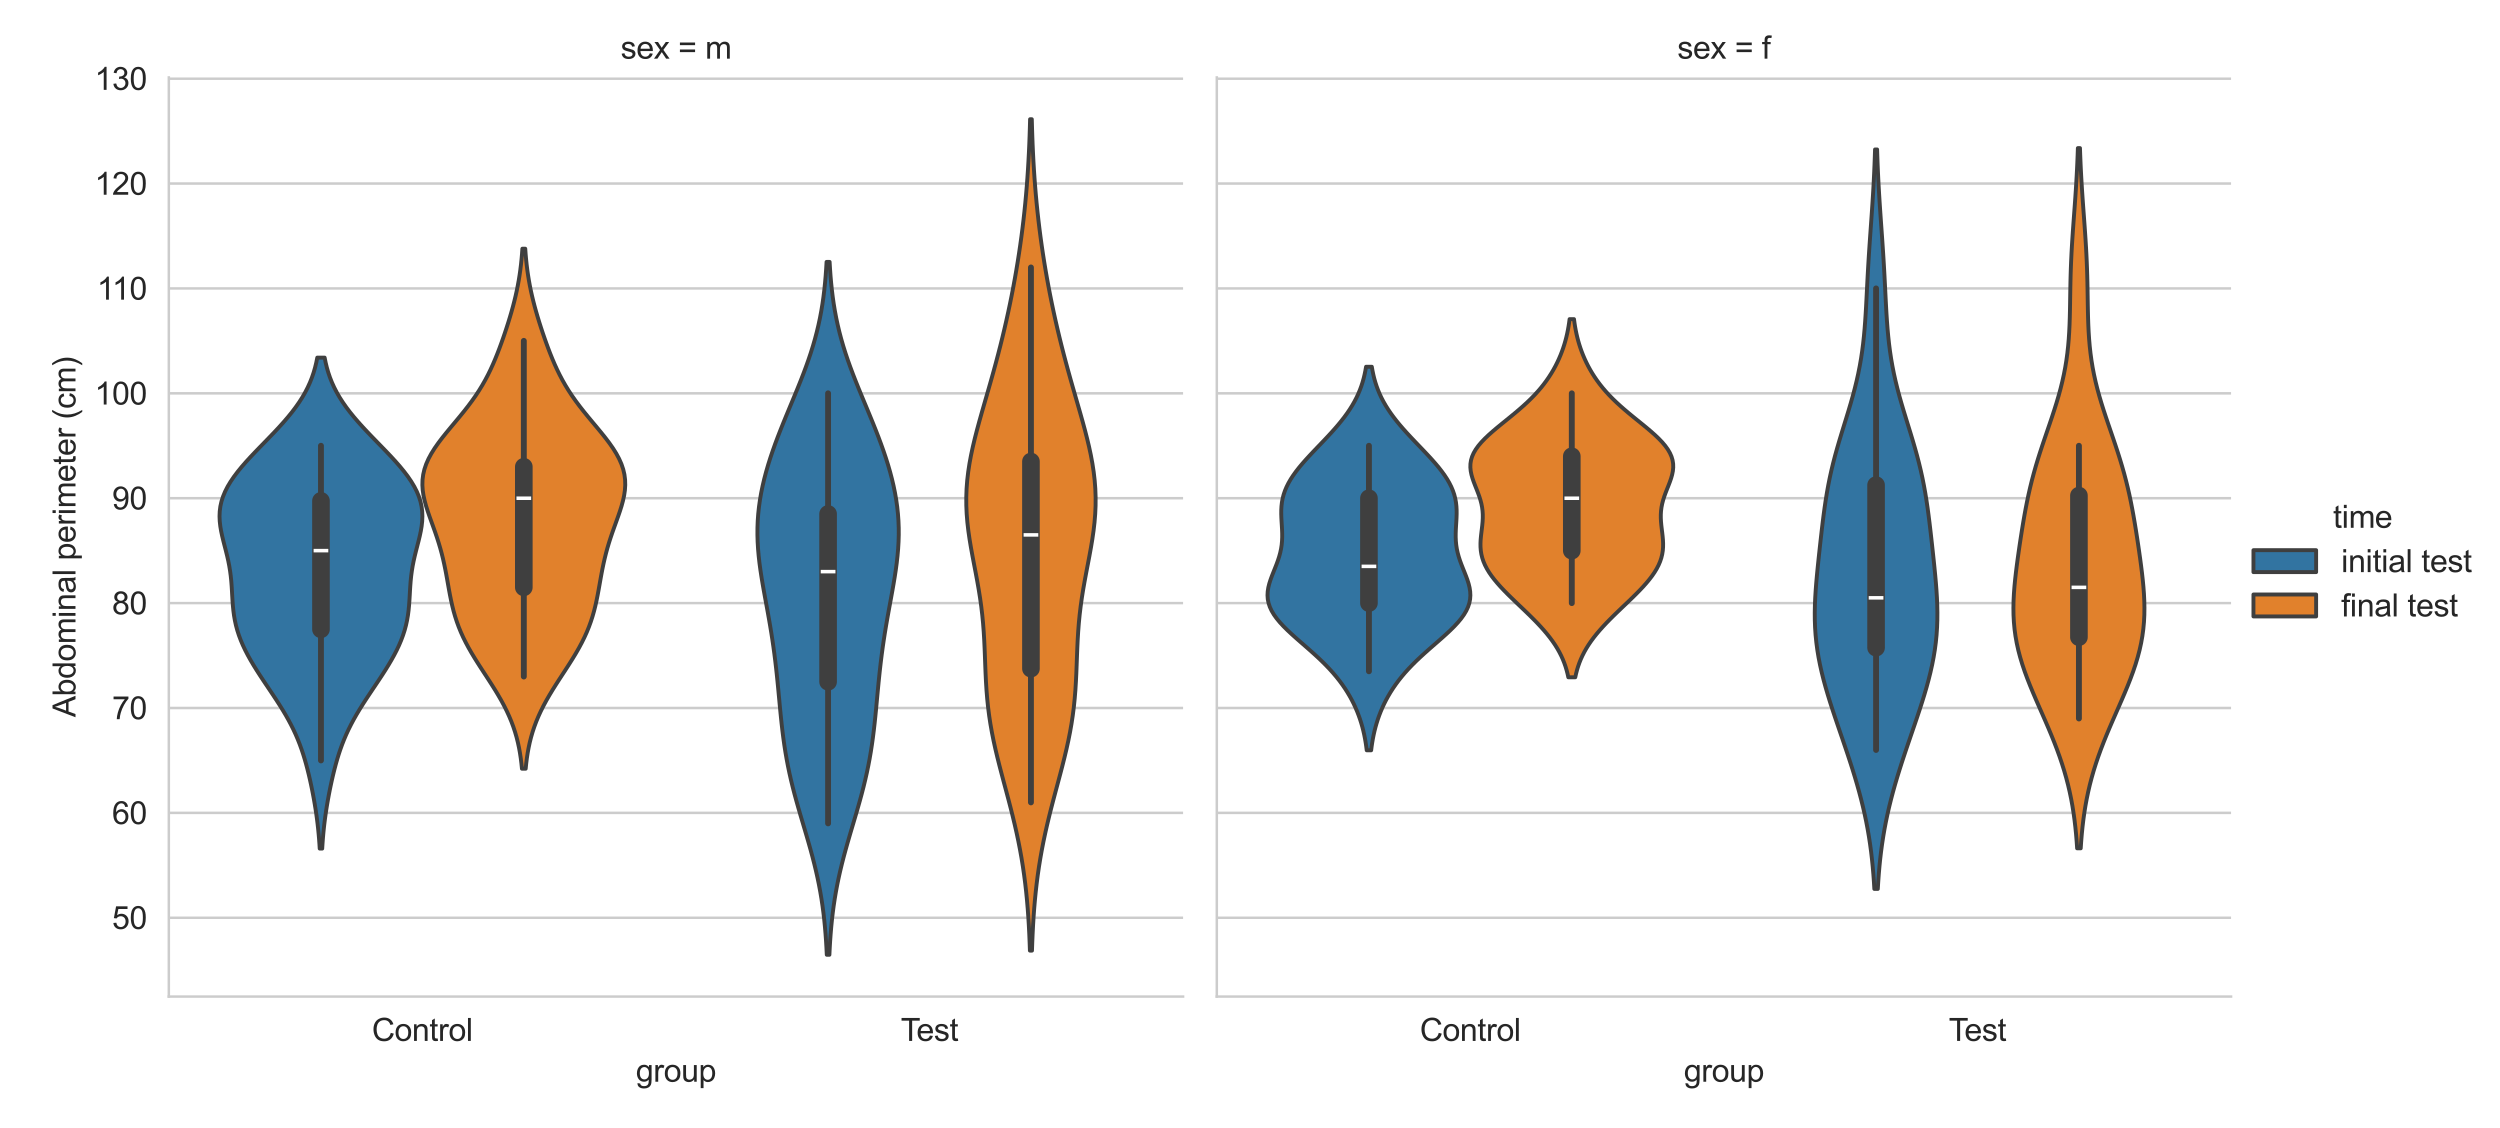 <?xml version="1.0" encoding="utf-8" standalone="no"?>
<!DOCTYPE svg PUBLIC "-//W3C//DTD SVG 1.1//EN"
  "http://www.w3.org/Graphics/SVG/1.1/DTD/svg11.dtd">
<svg xmlns:xlink="http://www.w3.org/1999/xlink" width="797.85pt" height="360pt" viewBox="0 0 797.85 360" xmlns="http://www.w3.org/2000/svg" version="1.1">
 <defs>
  <style type="text/css">*{stroke-linejoin: round; stroke-linecap: butt}</style>
 </defs>
 <g id="figure_1">
  <g id="patch_1">
   <path d="M 0 360 
L 797.85 360 
L 797.85 0 
L 0 0 
z
" style="fill: #ffffff"/>
  </g>
  <g id="axes_1">
   <g id="patch_2">
    <path d="M 53.877 318.04 
L 377.569 318.04 
L 377.569 24.72 
L 53.877 24.72 
z
" style="fill: #ffffff"/>
   </g>
   <g id="matplotlib.axis_1">
    <g id="xtick_1">
     <g id="text_1">
      <!-- Control -->
      <g style="fill: #262626" transform="translate(118.683 332.198) scale(0.1 -0.1)">
       <defs>
        <path id="ArialMT-43" d="M 3763 1606 
L 4369 1453 
Q 4178 706 3683 314 
Q 3188 -78 2472 -78 
Q 1731 -78 1267 223 
Q 803 525 561 1097 
Q 319 1669 319 2325 
Q 319 3041 592 3573 
Q 866 4106 1370 4382 
Q 1875 4659 2481 4659 
Q 3169 4659 3637 4309 
Q 4106 3959 4291 3325 
L 3694 3184 
Q 3534 3684 3231 3912 
Q 2928 4141 2469 4141 
Q 1941 4141 1586 3887 
Q 1231 3634 1087 3207 
Q 944 2781 944 2328 
Q 944 1744 1114 1308 
Q 1284 872 1643 656 
Q 2003 441 2422 441 
Q 2931 441 3284 734 
Q 3638 1028 3763 1606 
z
" transform="scale(0.016)"/>
        <path id="ArialMT-6f" d="M 213 1659 
Q 213 2581 725 3025 
Q 1153 3394 1769 3394 
Q 2453 3394 2887 2945 
Q 3322 2497 3322 1706 
Q 3322 1066 3130 698 
Q 2938 331 2570 128 
Q 2203 -75 1769 -75 
Q 1072 -75 642 372 
Q 213 819 213 1659 
z
M 791 1659 
Q 791 1022 1069 705 
Q 1347 388 1769 388 
Q 2188 388 2466 706 
Q 2744 1025 2744 1678 
Q 2744 2294 2464 2611 
Q 2184 2928 1769 2928 
Q 1347 2928 1069 2612 
Q 791 2297 791 1659 
z
" transform="scale(0.016)"/>
        <path id="ArialMT-6e" d="M 422 0 
L 422 3319 
L 928 3319 
L 928 2847 
Q 1294 3394 1984 3394 
Q 2284 3394 2536 3286 
Q 2788 3178 2913 3003 
Q 3038 2828 3088 2588 
Q 3119 2431 3119 2041 
L 3119 0 
L 2556 0 
L 2556 2019 
Q 2556 2363 2490 2533 
Q 2425 2703 2258 2804 
Q 2091 2906 1866 2906 
Q 1506 2906 1245 2678 
Q 984 2450 984 1813 
L 984 0 
L 422 0 
z
" transform="scale(0.016)"/>
        <path id="ArialMT-74" d="M 1650 503 
L 1731 6 
Q 1494 -44 1306 -44 
Q 1000 -44 831 53 
Q 663 150 594 308 
Q 525 466 525 972 
L 525 2881 
L 113 2881 
L 113 3319 
L 525 3319 
L 525 4141 
L 1084 4478 
L 1084 3319 
L 1650 3319 
L 1650 2881 
L 1084 2881 
L 1084 941 
Q 1084 700 1114 631 
Q 1144 563 1211 522 
Q 1278 481 1403 481 
Q 1497 481 1650 503 
z
" transform="scale(0.016)"/>
        <path id="ArialMT-72" d="M 416 0 
L 416 3319 
L 922 3319 
L 922 2816 
Q 1116 3169 1280 3281 
Q 1444 3394 1641 3394 
Q 1925 3394 2219 3213 
L 2025 2691 
Q 1819 2813 1613 2813 
Q 1428 2813 1281 2702 
Q 1134 2591 1072 2394 
Q 978 2094 978 1738 
L 978 0 
L 416 0 
z
" transform="scale(0.016)"/>
        <path id="ArialMT-6c" d="M 409 0 
L 409 4581 
L 972 4581 
L 972 0 
L 409 0 
z
" transform="scale(0.016)"/>
       </defs>
       <use xlink:href="#ArialMT-43"/>
       <use xlink:href="#ArialMT-6f" x="72.217"/>
       <use xlink:href="#ArialMT-6e" x="127.832"/>
       <use xlink:href="#ArialMT-74" x="183.447"/>
       <use xlink:href="#ArialMT-72" x="211.23"/>
       <use xlink:href="#ArialMT-6f" x="244.531"/>
       <use xlink:href="#ArialMT-6c" x="300.146"/>
      </g>
     </g>
    </g>
    <g id="xtick_2">
     <g id="text_2">
      <!-- Test -->
      <g style="fill: #262626" transform="translate(287.479 332.198) scale(0.1 -0.1)">
       <defs>
        <path id="ArialMT-54" d="M 1659 0 
L 1659 4041 
L 150 4041 
L 150 4581 
L 3781 4581 
L 3781 4041 
L 2266 4041 
L 2266 0 
L 1659 0 
z
" transform="scale(0.016)"/>
        <path id="ArialMT-65" d="M 2694 1069 
L 3275 997 
Q 3138 488 2766 206 
Q 2394 -75 1816 -75 
Q 1088 -75 661 373 
Q 234 822 234 1631 
Q 234 2469 665 2931 
Q 1097 3394 1784 3394 
Q 2450 3394 2872 2941 
Q 3294 2488 3294 1666 
Q 3294 1616 3291 1516 
L 816 1516 
Q 847 969 1125 678 
Q 1403 388 1819 388 
Q 2128 388 2347 550 
Q 2566 713 2694 1069 
z
M 847 1978 
L 2700 1978 
Q 2663 2397 2488 2606 
Q 2219 2931 1791 2931 
Q 1403 2931 1139 2672 
Q 875 2413 847 1978 
z
" transform="scale(0.016)"/>
        <path id="ArialMT-73" d="M 197 991 
L 753 1078 
Q 800 744 1014 566 
Q 1228 388 1613 388 
Q 2000 388 2187 545 
Q 2375 703 2375 916 
Q 2375 1106 2209 1216 
Q 2094 1291 1634 1406 
Q 1016 1563 777 1677 
Q 538 1791 414 1992 
Q 291 2194 291 2438 
Q 291 2659 392 2848 
Q 494 3038 669 3163 
Q 800 3259 1026 3326 
Q 1253 3394 1513 3394 
Q 1903 3394 2198 3281 
Q 2494 3169 2634 2976 
Q 2775 2784 2828 2463 
L 2278 2388 
Q 2241 2644 2061 2787 
Q 1881 2931 1553 2931 
Q 1166 2931 1000 2803 
Q 834 2675 834 2503 
Q 834 2394 903 2306 
Q 972 2216 1119 2156 
Q 1203 2125 1616 2013 
Q 2213 1853 2448 1751 
Q 2684 1650 2818 1456 
Q 2953 1263 2953 975 
Q 2953 694 2789 445 
Q 2625 197 2315 61 
Q 2006 -75 1616 -75 
Q 969 -75 630 194 
Q 291 463 197 991 
z
" transform="scale(0.016)"/>
       </defs>
       <use xlink:href="#ArialMT-54"/>
       <use xlink:href="#ArialMT-65" x="49.959"/>
       <use xlink:href="#ArialMT-73" x="105.574"/>
       <use xlink:href="#ArialMT-74" x="155.574"/>
      </g>
     </g>
    </g>
    <g id="text_3">
     <!-- group -->
     <g style="fill: #262626" transform="translate(202.936 345.226) scale(0.1 -0.1)">
      <defs>
       <path id="ArialMT-67" d="M 319 -275 
L 866 -356 
Q 900 -609 1056 -725 
Q 1266 -881 1628 -881 
Q 2019 -881 2231 -725 
Q 2444 -569 2519 -288 
Q 2563 -116 2559 434 
Q 2191 0 1641 0 
Q 956 0 581 494 
Q 206 988 206 1678 
Q 206 2153 378 2554 
Q 550 2956 876 3175 
Q 1203 3394 1644 3394 
Q 2231 3394 2613 2919 
L 2613 3319 
L 3131 3319 
L 3131 450 
Q 3131 -325 2973 -648 
Q 2816 -972 2473 -1159 
Q 2131 -1347 1631 -1347 
Q 1038 -1347 672 -1080 
Q 306 -813 319 -275 
z
M 784 1719 
Q 784 1066 1043 766 
Q 1303 466 1694 466 
Q 2081 466 2343 764 
Q 2606 1063 2606 1700 
Q 2606 2309 2336 2618 
Q 2066 2928 1684 2928 
Q 1309 2928 1046 2623 
Q 784 2319 784 1719 
z
" transform="scale(0.016)"/>
       <path id="ArialMT-75" d="M 2597 0 
L 2597 488 
Q 2209 -75 1544 -75 
Q 1250 -75 995 37 
Q 741 150 617 320 
Q 494 491 444 738 
Q 409 903 409 1263 
L 409 3319 
L 972 3319 
L 972 1478 
Q 972 1038 1006 884 
Q 1059 663 1231 536 
Q 1403 409 1656 409 
Q 1909 409 2131 539 
Q 2353 669 2445 892 
Q 2538 1116 2538 1541 
L 2538 3319 
L 3100 3319 
L 3100 0 
L 2597 0 
z
" transform="scale(0.016)"/>
       <path id="ArialMT-70" d="M 422 -1272 
L 422 3319 
L 934 3319 
L 934 2888 
Q 1116 3141 1344 3267 
Q 1572 3394 1897 3394 
Q 2322 3394 2647 3175 
Q 2972 2956 3137 2557 
Q 3303 2159 3303 1684 
Q 3303 1175 3120 767 
Q 2938 359 2589 142 
Q 2241 -75 1856 -75 
Q 1575 -75 1351 44 
Q 1128 163 984 344 
L 984 -1272 
L 422 -1272 
z
M 931 1641 
Q 931 1000 1190 694 
Q 1450 388 1819 388 
Q 2194 388 2461 705 
Q 2728 1022 2728 1688 
Q 2728 2322 2467 2637 
Q 2206 2953 1844 2953 
Q 1484 2953 1207 2617 
Q 931 2281 931 1641 
z
" transform="scale(0.016)"/>
      </defs>
      <use xlink:href="#ArialMT-67"/>
      <use xlink:href="#ArialMT-72" x="55.615"/>
      <use xlink:href="#ArialMT-6f" x="88.916"/>
      <use xlink:href="#ArialMT-75" x="144.531"/>
      <use xlink:href="#ArialMT-70" x="200.146"/>
     </g>
    </g>
   </g>
   <g id="matplotlib.axis_2">
    <g id="ytick_1">
     <g id="line2d_1">
      <path d="M 53.877 292.895 
L 377.569 292.895 
" clip-path="url(#p25c06b6b73)" style="fill: none; stroke: #cccccc; stroke-width: 0.8; stroke-linecap: round"/>
     </g>
     <g id="text_4">
      <!-- 50 -->
      <g style="fill: #262626" transform="translate(35.755 296.474) scale(0.1 -0.1)">
       <defs>
        <path id="ArialMT-35" d="M 266 1200 
L 856 1250 
Q 922 819 1161 601 
Q 1400 384 1738 384 
Q 2144 384 2425 690 
Q 2706 997 2706 1503 
Q 2706 1984 2436 2262 
Q 2166 2541 1728 2541 
Q 1456 2541 1237 2417 
Q 1019 2294 894 2097 
L 366 2166 
L 809 4519 
L 3088 4519 
L 3088 3981 
L 1259 3981 
L 1013 2750 
Q 1425 3038 1878 3038 
Q 2478 3038 2890 2622 
Q 3303 2206 3303 1553 
Q 3303 931 2941 478 
Q 2500 -78 1738 -78 
Q 1113 -78 717 272 
Q 322 622 266 1200 
z
" transform="scale(0.016)"/>
        <path id="ArialMT-30" d="M 266 2259 
Q 266 3072 433 3567 
Q 600 4063 929 4331 
Q 1259 4600 1759 4600 
Q 2128 4600 2406 4451 
Q 2684 4303 2865 4023 
Q 3047 3744 3150 3342 
Q 3253 2941 3253 2259 
Q 3253 1453 3087 958 
Q 2922 463 2592 192 
Q 2263 -78 1759 -78 
Q 1097 -78 719 397 
Q 266 969 266 2259 
z
M 844 2259 
Q 844 1131 1108 757 
Q 1372 384 1759 384 
Q 2147 384 2411 759 
Q 2675 1134 2675 2259 
Q 2675 3391 2411 3762 
Q 2147 4134 1753 4134 
Q 1366 4134 1134 3806 
Q 844 3388 844 2259 
z
" transform="scale(0.016)"/>
       </defs>
       <use xlink:href="#ArialMT-35"/>
       <use xlink:href="#ArialMT-30" x="55.615"/>
      </g>
     </g>
    </g>
    <g id="ytick_2">
     <g id="line2d_2">
      <path d="M 53.877 259.421 
L 377.569 259.421 
" clip-path="url(#p25c06b6b73)" style="fill: none; stroke: #cccccc; stroke-width: 0.8; stroke-linecap: round"/>
     </g>
     <g id="text_5">
      <!-- 60 -->
      <g style="fill: #262626" transform="translate(35.755 263) scale(0.1 -0.1)">
       <defs>
        <path id="ArialMT-36" d="M 3184 3459 
L 2625 3416 
Q 2550 3747 2413 3897 
Q 2184 4138 1850 4138 
Q 1581 4138 1378 3988 
Q 1113 3794 959 3422 
Q 806 3050 800 2363 
Q 1003 2672 1297 2822 
Q 1591 2972 1913 2972 
Q 2475 2972 2870 2558 
Q 3266 2144 3266 1488 
Q 3266 1056 3080 686 
Q 2894 316 2569 119 
Q 2244 -78 1831 -78 
Q 1128 -78 684 439 
Q 241 956 241 2144 
Q 241 3472 731 4075 
Q 1159 4600 1884 4600 
Q 2425 4600 2770 4297 
Q 3116 3994 3184 3459 
z
M 888 1484 
Q 888 1194 1011 928 
Q 1134 663 1356 523 
Q 1578 384 1822 384 
Q 2178 384 2434 671 
Q 2691 959 2691 1453 
Q 2691 1928 2437 2201 
Q 2184 2475 1800 2475 
Q 1419 2475 1153 2201 
Q 888 1928 888 1484 
z
" transform="scale(0.016)"/>
       </defs>
       <use xlink:href="#ArialMT-36"/>
       <use xlink:href="#ArialMT-30" x="55.615"/>
      </g>
     </g>
    </g>
    <g id="ytick_3">
     <g id="line2d_3">
      <path d="M 53.877 225.948 
L 377.569 225.948 
" clip-path="url(#p25c06b6b73)" style="fill: none; stroke: #cccccc; stroke-width: 0.8; stroke-linecap: round"/>
     </g>
     <g id="text_6">
      <!-- 70 -->
      <g style="fill: #262626" transform="translate(35.755 229.526) scale(0.1 -0.1)">
       <defs>
        <path id="ArialMT-37" d="M 303 3981 
L 303 4522 
L 3269 4522 
L 3269 4084 
Q 2831 3619 2401 2847 
Q 1972 2075 1738 1259 
Q 1569 684 1522 0 
L 944 0 
Q 953 541 1156 1306 
Q 1359 2072 1739 2783 
Q 2119 3494 2547 3981 
L 303 3981 
z
" transform="scale(0.016)"/>
       </defs>
       <use xlink:href="#ArialMT-37"/>
       <use xlink:href="#ArialMT-30" x="55.615"/>
      </g>
     </g>
    </g>
    <g id="ytick_4">
     <g id="line2d_4">
      <path d="M 53.877 192.474 
L 377.569 192.474 
" clip-path="url(#p25c06b6b73)" style="fill: none; stroke: #cccccc; stroke-width: 0.8; stroke-linecap: round"/>
     </g>
     <g id="text_7">
      <!-- 80 -->
      <g style="fill: #262626" transform="translate(35.755 196.053) scale(0.1 -0.1)">
       <defs>
        <path id="ArialMT-38" d="M 1131 2484 
Q 781 2613 612 2850 
Q 444 3088 444 3419 
Q 444 3919 803 4259 
Q 1163 4600 1759 4600 
Q 2359 4600 2725 4251 
Q 3091 3903 3091 3403 
Q 3091 3084 2923 2848 
Q 2756 2613 2416 2484 
Q 2838 2347 3058 2040 
Q 3278 1734 3278 1309 
Q 3278 722 2862 322 
Q 2447 -78 1769 -78 
Q 1091 -78 675 323 
Q 259 725 259 1325 
Q 259 1772 486 2073 
Q 713 2375 1131 2484 
z
M 1019 3438 
Q 1019 3113 1228 2906 
Q 1438 2700 1772 2700 
Q 2097 2700 2305 2904 
Q 2513 3109 2513 3406 
Q 2513 3716 2298 3927 
Q 2084 4138 1766 4138 
Q 1444 4138 1231 3931 
Q 1019 3725 1019 3438 
z
M 838 1322 
Q 838 1081 952 856 
Q 1066 631 1291 507 
Q 1516 384 1775 384 
Q 2178 384 2440 643 
Q 2703 903 2703 1303 
Q 2703 1709 2433 1975 
Q 2163 2241 1756 2241 
Q 1359 2241 1098 1978 
Q 838 1716 838 1322 
z
" transform="scale(0.016)"/>
       </defs>
       <use xlink:href="#ArialMT-38"/>
       <use xlink:href="#ArialMT-30" x="55.615"/>
      </g>
     </g>
    </g>
    <g id="ytick_5">
     <g id="line2d_5">
      <path d="M 53.877 159 
L 377.569 159 
" clip-path="url(#p25c06b6b73)" style="fill: none; stroke: #cccccc; stroke-width: 0.8; stroke-linecap: round"/>
     </g>
     <g id="text_8">
      <!-- 90 -->
      <g style="fill: #262626" transform="translate(35.755 162.579) scale(0.1 -0.1)">
       <defs>
        <path id="ArialMT-39" d="M 350 1059 
L 891 1109 
Q 959 728 1153 556 
Q 1347 384 1650 384 
Q 1909 384 2104 503 
Q 2300 622 2425 820 
Q 2550 1019 2634 1356 
Q 2719 1694 2719 2044 
Q 2719 2081 2716 2156 
Q 2547 1888 2255 1720 
Q 1963 1553 1622 1553 
Q 1053 1553 659 1965 
Q 266 2378 266 3053 
Q 266 3750 677 4175 
Q 1088 4600 1706 4600 
Q 2153 4600 2523 4359 
Q 2894 4119 3086 3673 
Q 3278 3228 3278 2384 
Q 3278 1506 3087 986 
Q 2897 466 2520 194 
Q 2144 -78 1638 -78 
Q 1100 -78 759 220 
Q 419 519 350 1059 
z
M 2653 3081 
Q 2653 3566 2395 3850 
Q 2138 4134 1775 4134 
Q 1400 4134 1122 3828 
Q 844 3522 844 3034 
Q 844 2597 1108 2323 
Q 1372 2050 1759 2050 
Q 2150 2050 2401 2323 
Q 2653 2597 2653 3081 
z
" transform="scale(0.016)"/>
       </defs>
       <use xlink:href="#ArialMT-39"/>
       <use xlink:href="#ArialMT-30" x="55.615"/>
      </g>
     </g>
    </g>
    <g id="ytick_6">
     <g id="line2d_6">
      <path d="M 53.877 125.526 
L 377.569 125.526 
" clip-path="url(#p25c06b6b73)" style="fill: none; stroke: #cccccc; stroke-width: 0.8; stroke-linecap: round"/>
     </g>
     <g id="text_9">
      <!-- 100 -->
      <g style="fill: #262626" transform="translate(30.194 129.105) scale(0.1 -0.1)">
       <defs>
        <path id="ArialMT-31" d="M 2384 0 
L 1822 0 
L 1822 3584 
Q 1619 3391 1289 3197 
Q 959 3003 697 2906 
L 697 3450 
Q 1169 3672 1522 3987 
Q 1875 4303 2022 4600 
L 2384 4600 
L 2384 0 
z
" transform="scale(0.016)"/>
       </defs>
       <use xlink:href="#ArialMT-31"/>
       <use xlink:href="#ArialMT-30" x="55.615"/>
       <use xlink:href="#ArialMT-30" x="111.23"/>
      </g>
     </g>
    </g>
    <g id="ytick_7">
     <g id="line2d_7">
      <path d="M 53.877 92.052 
L 377.569 92.052 
" clip-path="url(#p25c06b6b73)" style="fill: none; stroke: #cccccc; stroke-width: 0.8; stroke-linecap: round"/>
     </g>
     <g id="text_10">
      <!-- 110 -->
      <g style="fill: #262626" transform="translate(30.932 95.631) scale(0.1 -0.1)">
       <use xlink:href="#ArialMT-31"/>
       <use xlink:href="#ArialMT-31" x="48.24"/>
       <use xlink:href="#ArialMT-30" x="103.855"/>
      </g>
     </g>
    </g>
    <g id="ytick_8">
     <g id="line2d_8">
      <path d="M 53.877 58.578 
L 377.569 58.578 
" clip-path="url(#p25c06b6b73)" style="fill: none; stroke: #cccccc; stroke-width: 0.8; stroke-linecap: round"/>
     </g>
     <g id="text_11">
      <!-- 120 -->
      <g style="fill: #262626" transform="translate(30.194 62.157) scale(0.1 -0.1)">
       <defs>
        <path id="ArialMT-32" d="M 3222 541 
L 3222 0 
L 194 0 
Q 188 203 259 391 
Q 375 700 629 1000 
Q 884 1300 1366 1694 
Q 2113 2306 2375 2664 
Q 2638 3022 2638 3341 
Q 2638 3675 2398 3904 
Q 2159 4134 1775 4134 
Q 1369 4134 1125 3890 
Q 881 3647 878 3216 
L 300 3275 
Q 359 3922 746 4261 
Q 1134 4600 1788 4600 
Q 2447 4600 2831 4234 
Q 3216 3869 3216 3328 
Q 3216 3053 3103 2787 
Q 2991 2522 2730 2228 
Q 2469 1934 1863 1422 
Q 1356 997 1212 845 
Q 1069 694 975 541 
L 3222 541 
z
" transform="scale(0.016)"/>
       </defs>
       <use xlink:href="#ArialMT-31"/>
       <use xlink:href="#ArialMT-32" x="55.615"/>
       <use xlink:href="#ArialMT-30" x="111.23"/>
      </g>
     </g>
    </g>
    <g id="ytick_9">
     <g id="line2d_9">
      <path d="M 53.877 25.104 
L 377.569 25.104 
" clip-path="url(#p25c06b6b73)" style="fill: none; stroke: #cccccc; stroke-width: 0.8; stroke-linecap: round"/>
     </g>
     <g id="text_12">
      <!-- 130 -->
      <g style="fill: #262626" transform="translate(30.194 28.683) scale(0.1 -0.1)">
       <defs>
        <path id="ArialMT-33" d="M 269 1209 
L 831 1284 
Q 928 806 1161 595 
Q 1394 384 1728 384 
Q 2125 384 2398 659 
Q 2672 934 2672 1341 
Q 2672 1728 2419 1979 
Q 2166 2231 1775 2231 
Q 1616 2231 1378 2169 
L 1441 2663 
Q 1497 2656 1531 2656 
Q 1891 2656 2178 2843 
Q 2466 3031 2466 3422 
Q 2466 3731 2256 3934 
Q 2047 4138 1716 4138 
Q 1388 4138 1169 3931 
Q 950 3725 888 3313 
L 325 3413 
Q 428 3978 793 4289 
Q 1159 4600 1703 4600 
Q 2078 4600 2393 4439 
Q 2709 4278 2876 4000 
Q 3044 3722 3044 3409 
Q 3044 3113 2884 2869 
Q 2725 2625 2413 2481 
Q 2819 2388 3044 2092 
Q 3269 1797 3269 1353 
Q 3269 753 2831 336 
Q 2394 -81 1725 -81 
Q 1122 -81 723 278 
Q 325 638 269 1209 
z
" transform="scale(0.016)"/>
       </defs>
       <use xlink:href="#ArialMT-31"/>
       <use xlink:href="#ArialMT-33" x="55.615"/>
       <use xlink:href="#ArialMT-30" x="111.23"/>
      </g>
     </g>
    </g>
    <g id="text_13">
     <!-- Abdominal perimeter (cm) -->
     <g style="fill: #262626" transform="translate(24.09 228.893) rotate(-90) scale(0.1 -0.1)">
      <defs>
       <path id="ArialMT-41" d="M -9 0 
L 1750 4581 
L 2403 4581 
L 4278 0 
L 3588 0 
L 3053 1388 
L 1138 1388 
L 634 0 
L -9 0 
z
M 1313 1881 
L 2866 1881 
L 2388 3150 
Q 2169 3728 2063 4100 
Q 1975 3659 1816 3225 
L 1313 1881 
z
" transform="scale(0.016)"/>
       <path id="ArialMT-62" d="M 941 0 
L 419 0 
L 419 4581 
L 981 4581 
L 981 2947 
Q 1338 3394 1891 3394 
Q 2197 3394 2470 3270 
Q 2744 3147 2920 2923 
Q 3097 2700 3197 2384 
Q 3297 2069 3297 1709 
Q 3297 856 2875 390 
Q 2453 -75 1863 -75 
Q 1275 -75 941 416 
L 941 0 
z
M 934 1684 
Q 934 1088 1097 822 
Q 1363 388 1816 388 
Q 2184 388 2453 708 
Q 2722 1028 2722 1663 
Q 2722 2313 2464 2622 
Q 2206 2931 1841 2931 
Q 1472 2931 1203 2611 
Q 934 2291 934 1684 
z
" transform="scale(0.016)"/>
       <path id="ArialMT-64" d="M 2575 0 
L 2575 419 
Q 2259 -75 1647 -75 
Q 1250 -75 917 144 
Q 584 363 401 755 
Q 219 1147 219 1656 
Q 219 2153 384 2558 
Q 550 2963 881 3178 
Q 1213 3394 1622 3394 
Q 1922 3394 2156 3267 
Q 2391 3141 2538 2938 
L 2538 4581 
L 3097 4581 
L 3097 0 
L 2575 0 
z
M 797 1656 
Q 797 1019 1065 703 
Q 1334 388 1700 388 
Q 2069 388 2326 689 
Q 2584 991 2584 1609 
Q 2584 2291 2321 2609 
Q 2059 2928 1675 2928 
Q 1300 2928 1048 2622 
Q 797 2316 797 1656 
z
" transform="scale(0.016)"/>
       <path id="ArialMT-6d" d="M 422 0 
L 422 3319 
L 925 3319 
L 925 2853 
Q 1081 3097 1340 3245 
Q 1600 3394 1931 3394 
Q 2300 3394 2536 3241 
Q 2772 3088 2869 2813 
Q 3263 3394 3894 3394 
Q 4388 3394 4653 3120 
Q 4919 2847 4919 2278 
L 4919 0 
L 4359 0 
L 4359 2091 
Q 4359 2428 4304 2576 
Q 4250 2725 4106 2815 
Q 3963 2906 3769 2906 
Q 3419 2906 3187 2673 
Q 2956 2441 2956 1928 
L 2956 0 
L 2394 0 
L 2394 2156 
Q 2394 2531 2256 2718 
Q 2119 2906 1806 2906 
Q 1569 2906 1367 2781 
Q 1166 2656 1075 2415 
Q 984 2175 984 1722 
L 984 0 
L 422 0 
z
" transform="scale(0.016)"/>
       <path id="ArialMT-69" d="M 425 3934 
L 425 4581 
L 988 4581 
L 988 3934 
L 425 3934 
z
M 425 0 
L 425 3319 
L 988 3319 
L 988 0 
L 425 0 
z
" transform="scale(0.016)"/>
       <path id="ArialMT-61" d="M 2588 409 
Q 2275 144 1986 34 
Q 1697 -75 1366 -75 
Q 819 -75 525 192 
Q 231 459 231 875 
Q 231 1119 342 1320 
Q 453 1522 633 1644 
Q 813 1766 1038 1828 
Q 1203 1872 1538 1913 
Q 2219 1994 2541 2106 
Q 2544 2222 2544 2253 
Q 2544 2597 2384 2738 
Q 2169 2928 1744 2928 
Q 1347 2928 1158 2789 
Q 969 2650 878 2297 
L 328 2372 
Q 403 2725 575 2942 
Q 747 3159 1072 3276 
Q 1397 3394 1825 3394 
Q 2250 3394 2515 3294 
Q 2781 3194 2906 3042 
Q 3031 2891 3081 2659 
Q 3109 2516 3109 2141 
L 3109 1391 
Q 3109 606 3145 398 
Q 3181 191 3288 0 
L 2700 0 
Q 2613 175 2588 409 
z
M 2541 1666 
Q 2234 1541 1622 1453 
Q 1275 1403 1131 1340 
Q 988 1278 909 1158 
Q 831 1038 831 891 
Q 831 666 1001 516 
Q 1172 366 1500 366 
Q 1825 366 2078 508 
Q 2331 650 2450 897 
Q 2541 1088 2541 1459 
L 2541 1666 
z
" transform="scale(0.016)"/>
       <path id="ArialMT-20" transform="scale(0.016)"/>
       <path id="ArialMT-28" d="M 1497 -1347 
Q 1031 -759 709 28 
Q 388 816 388 1659 
Q 388 2403 628 3084 
Q 909 3875 1497 4659 
L 1900 4659 
Q 1522 4009 1400 3731 
Q 1209 3300 1100 2831 
Q 966 2247 966 1656 
Q 966 153 1900 -1347 
L 1497 -1347 
z
" transform="scale(0.016)"/>
       <path id="ArialMT-63" d="M 2588 1216 
L 3141 1144 
Q 3050 572 2676 248 
Q 2303 -75 1759 -75 
Q 1078 -75 664 370 
Q 250 816 250 1647 
Q 250 2184 428 2587 
Q 606 2991 970 3192 
Q 1334 3394 1763 3394 
Q 2303 3394 2647 3120 
Q 2991 2847 3088 2344 
L 2541 2259 
Q 2463 2594 2264 2762 
Q 2066 2931 1784 2931 
Q 1359 2931 1093 2626 
Q 828 2322 828 1663 
Q 828 994 1084 691 
Q 1341 388 1753 388 
Q 2084 388 2306 591 
Q 2528 794 2588 1216 
z
" transform="scale(0.016)"/>
       <path id="ArialMT-29" d="M 791 -1347 
L 388 -1347 
Q 1322 153 1322 1656 
Q 1322 2244 1188 2822 
Q 1081 3291 891 3722 
Q 769 4003 388 4659 
L 791 4659 
Q 1378 3875 1659 3084 
Q 1900 2403 1900 1659 
Q 1900 816 1576 28 
Q 1253 -759 791 -1347 
z
" transform="scale(0.016)"/>
      </defs>
      <use xlink:href="#ArialMT-41"/>
      <use xlink:href="#ArialMT-62" x="66.699"/>
      <use xlink:href="#ArialMT-64" x="122.314"/>
      <use xlink:href="#ArialMT-6f" x="177.93"/>
      <use xlink:href="#ArialMT-6d" x="233.545"/>
      <use xlink:href="#ArialMT-69" x="316.846"/>
      <use xlink:href="#ArialMT-6e" x="339.062"/>
      <use xlink:href="#ArialMT-61" x="394.678"/>
      <use xlink:href="#ArialMT-6c" x="450.293"/>
      <use xlink:href="#ArialMT-20" x="472.51"/>
      <use xlink:href="#ArialMT-70" x="500.293"/>
      <use xlink:href="#ArialMT-65" x="555.908"/>
      <use xlink:href="#ArialMT-72" x="611.523"/>
      <use xlink:href="#ArialMT-69" x="644.824"/>
      <use xlink:href="#ArialMT-6d" x="667.041"/>
      <use xlink:href="#ArialMT-65" x="750.342"/>
      <use xlink:href="#ArialMT-74" x="805.957"/>
      <use xlink:href="#ArialMT-65" x="833.74"/>
      <use xlink:href="#ArialMT-72" x="889.355"/>
      <use xlink:href="#ArialMT-20" x="922.656"/>
      <use xlink:href="#ArialMT-28" x="950.439"/>
      <use xlink:href="#ArialMT-63" x="983.74"/>
      <use xlink:href="#ArialMT-6d" x="1033.74"/>
      <use xlink:href="#ArialMT-29" x="1117.041"/>
     </g>
    </g>
   </g>
   <g id="PolyCollection_1">
    <defs>
     <path id="maacaf499cb" d="M 102.828 -89.183 
L 102.033 -89.183 
L 101.934 -90.765 
L 101.817 -92.348 
L 101.68 -93.931 
L 101.524 -95.513 
L 101.348 -97.096 
L 101.15 -98.679 
L 100.933 -100.262 
L 100.694 -101.844 
L 100.437 -103.427 
L 100.161 -105.01 
L 99.867 -106.592 
L 99.555 -108.175 
L 99.226 -109.758 
L 98.878 -111.34 
L 98.509 -112.923 
L 98.117 -114.506 
L 97.699 -116.089 
L 97.25 -117.671 
L 96.765 -119.254 
L 96.239 -120.837 
L 95.667 -122.419 
L 95.044 -124.002 
L 94.368 -125.585 
L 93.635 -127.167 
L 92.846 -128.75 
L 92.001 -130.333 
L 91.104 -131.916 
L 90.159 -133.498 
L 89.172 -135.081 
L 88.153 -136.664 
L 87.109 -138.246 
L 86.05 -139.829 
L 84.987 -141.412 
L 83.929 -142.994 
L 82.888 -144.577 
L 81.872 -146.16 
L 80.893 -147.743 
L 79.958 -149.325 
L 79.078 -150.908 
L 78.26 -152.491 
L 77.512 -154.073 
L 76.839 -155.656 
L 76.246 -157.239 
L 75.735 -158.821 
L 75.307 -160.404 
L 74.959 -161.987 
L 74.684 -163.57 
L 74.475 -165.152 
L 74.318 -166.735 
L 74.201 -168.318 
L 74.107 -169.9 
L 74.019 -171.483 
L 73.92 -173.066 
L 73.796 -174.648 
L 73.633 -176.231 
L 73.424 -177.814 
L 73.163 -179.397 
L 72.852 -180.979 
L 72.496 -182.562 
L 72.106 -184.145 
L 71.698 -185.727 
L 71.292 -187.31 
L 70.908 -188.893 
L 70.571 -190.476 
L 70.303 -192.058 
L 70.127 -193.641 
L 70.062 -195.224 
L 70.124 -196.806 
L 70.327 -198.389 
L 70.679 -199.972 
L 71.184 -201.554 
L 71.841 -203.137 
L 72.647 -204.72 
L 73.594 -206.303 
L 74.671 -207.885 
L 75.865 -209.468 
L 77.16 -211.051 
L 78.541 -212.633 
L 79.989 -214.216 
L 81.487 -215.799 
L 83.016 -217.381 
L 84.559 -218.964 
L 86.096 -220.547 
L 87.613 -222.13 
L 89.091 -223.712 
L 90.518 -225.295 
L 91.88 -226.878 
L 93.165 -228.46 
L 94.365 -230.043 
L 95.474 -231.626 
L 96.485 -233.208 
L 97.399 -234.791 
L 98.213 -236.374 
L 98.931 -237.957 
L 99.557 -239.539 
L 100.095 -241.122 
L 100.553 -242.705 
L 100.937 -244.287 
L 101.256 -245.87 
L 103.606 -245.87 
L 103.606 -245.87 
L 103.925 -244.287 
L 104.309 -242.705 
L 104.766 -241.122 
L 105.305 -239.539 
L 105.93 -237.957 
L 106.649 -236.374 
L 107.463 -234.791 
L 108.376 -233.208 
L 109.388 -231.626 
L 110.496 -230.043 
L 111.697 -228.46 
L 112.982 -226.878 
L 114.344 -225.295 
L 115.77 -223.712 
L 117.249 -222.13 
L 118.765 -220.547 
L 120.303 -218.964 
L 121.845 -217.381 
L 123.375 -215.799 
L 124.873 -214.216 
L 126.321 -212.633 
L 127.702 -211.051 
L 128.997 -209.468 
L 130.191 -207.885 
L 131.268 -206.303 
L 132.214 -204.72 
L 133.02 -203.137 
L 133.678 -201.554 
L 134.183 -199.972 
L 134.534 -198.389 
L 134.737 -196.806 
L 134.8 -195.224 
L 134.735 -193.641 
L 134.559 -192.058 
L 134.291 -190.476 
L 133.953 -188.893 
L 133.57 -187.31 
L 133.163 -185.727 
L 132.756 -184.145 
L 132.366 -182.562 
L 132.01 -180.979 
L 131.698 -179.397 
L 131.438 -177.814 
L 131.228 -176.231 
L 131.066 -174.648 
L 130.942 -173.066 
L 130.843 -171.483 
L 130.755 -169.9 
L 130.661 -168.318 
L 130.543 -166.735 
L 130.387 -165.152 
L 130.178 -163.57 
L 129.903 -161.987 
L 129.555 -160.404 
L 129.127 -158.821 
L 128.616 -157.239 
L 128.023 -155.656 
L 127.35 -154.073 
L 126.602 -152.491 
L 125.784 -150.908 
L 124.903 -149.325 
L 123.969 -147.743 
L 122.99 -146.16 
L 121.974 -144.577 
L 120.933 -142.994 
L 119.875 -141.412 
L 118.812 -139.829 
L 117.753 -138.246 
L 116.709 -136.664 
L 115.689 -135.081 
L 114.703 -133.498 
L 113.758 -131.916 
L 112.861 -130.333 
L 112.016 -128.75 
L 111.227 -127.167 
L 110.494 -125.585 
L 109.818 -124.002 
L 109.195 -122.419 
L 108.623 -120.837 
L 108.097 -119.254 
L 107.612 -117.671 
L 107.163 -116.089 
L 106.744 -114.506 
L 106.353 -112.923 
L 105.984 -111.34 
L 105.636 -109.758 
L 105.306 -108.175 
L 104.995 -106.592 
L 104.701 -105.01 
L 104.425 -103.427 
L 104.167 -101.844 
L 103.929 -100.262 
L 103.711 -98.679 
L 103.514 -97.096 
L 103.337 -95.513 
L 103.181 -93.931 
L 103.045 -92.348 
L 102.928 -90.765 
L 102.828 -89.183 
z
" style="stroke: #3f3f3f; stroke-width: 1.25"/>
    </defs>
    <g clip-path="url(#p25c06b6b73)">
     <use xlink:href="#maacaf499cb" x="0" y="360" style="fill: #3274a1; stroke: #3f3f3f; stroke-width: 1.25"/>
    </g>
   </g>
   <g id="PolyCollection_2">
    <defs>
     <path id="md193b61357" d="M 167.764 -114.677 
L 166.574 -114.677 
L 166.403 -116.353 
L 166.193 -118.029 
L 165.939 -119.706 
L 165.634 -121.382 
L 165.273 -123.058 
L 164.852 -124.734 
L 164.364 -126.411 
L 163.808 -128.087 
L 163.18 -129.763 
L 162.48 -131.44 
L 161.708 -133.116 
L 160.866 -134.792 
L 159.961 -136.468 
L 158.997 -138.145 
L 157.984 -139.821 
L 156.932 -141.497 
L 155.852 -143.174 
L 154.759 -144.85 
L 153.666 -146.526 
L 152.586 -148.202 
L 151.534 -149.879 
L 150.522 -151.555 
L 149.562 -153.231 
L 148.663 -154.908 
L 147.831 -156.584 
L 147.073 -158.26 
L 146.389 -159.936 
L 145.778 -161.613 
L 145.237 -163.289 
L 144.759 -164.965 
L 144.338 -166.642 
L 143.964 -168.318 
L 143.625 -169.994 
L 143.312 -171.67 
L 143.013 -173.347 
L 142.717 -175.023 
L 142.413 -176.699 
L 142.092 -178.376 
L 141.745 -180.052 
L 141.366 -181.728 
L 140.95 -183.404 
L 140.493 -185.081 
L 139.994 -186.757 
L 139.458 -188.433 
L 138.888 -190.11 
L 138.294 -191.786 
L 137.69 -193.462 
L 137.09 -195.138 
L 136.515 -196.815 
L 135.986 -198.491 
L 135.527 -200.167 
L 135.161 -201.844 
L 134.911 -203.52 
L 134.8 -205.196 
L 134.844 -206.872 
L 135.057 -208.549 
L 135.446 -210.225 
L 136.013 -211.901 
L 136.753 -213.578 
L 137.655 -215.254 
L 138.701 -216.93 
L 139.872 -218.606 
L 141.141 -220.283 
L 142.483 -221.959 
L 143.868 -223.635 
L 145.269 -225.312 
L 146.663 -226.988 
L 148.026 -228.664 
L 149.341 -230.34 
L 150.594 -232.017 
L 151.775 -233.693 
L 152.879 -235.369 
L 153.907 -237.046 
L 154.859 -238.722 
L 155.741 -240.398 
L 156.561 -242.074 
L 157.324 -243.751 
L 158.041 -245.427 
L 158.718 -247.103 
L 159.363 -248.78 
L 159.98 -250.456 
L 160.574 -252.132 
L 161.147 -253.808 
L 161.701 -255.485 
L 162.235 -257.161 
L 162.748 -258.837 
L 163.237 -260.514 
L 163.701 -262.19 
L 164.136 -263.866 
L 164.541 -265.542 
L 164.914 -267.219 
L 165.252 -268.895 
L 165.557 -270.571 
L 165.827 -272.248 
L 166.064 -273.924 
L 166.269 -275.6 
L 166.444 -277.276 
L 166.591 -278.953 
L 166.714 -280.629 
L 167.624 -280.629 
L 167.624 -280.629 
L 167.747 -278.953 
L 167.895 -277.276 
L 168.07 -275.6 
L 168.275 -273.924 
L 168.512 -272.248 
L 168.782 -270.571 
L 169.086 -268.895 
L 169.425 -267.219 
L 169.797 -265.542 
L 170.202 -263.866 
L 170.638 -262.19 
L 171.101 -260.514 
L 171.591 -258.837 
L 172.103 -257.161 
L 172.637 -255.485 
L 173.191 -253.808 
L 173.765 -252.132 
L 174.359 -250.456 
L 174.976 -248.78 
L 175.62 -247.103 
L 176.298 -245.427 
L 177.014 -243.751 
L 177.778 -242.074 
L 178.597 -240.398 
L 179.479 -238.722 
L 180.432 -237.046 
L 181.459 -235.369 
L 182.564 -233.693 
L 183.745 -232.017 
L 184.998 -230.34 
L 186.313 -228.664 
L 187.676 -226.988 
L 189.069 -225.312 
L 190.471 -223.635 
L 191.856 -221.959 
L 193.197 -220.283 
L 194.467 -218.606 
L 195.637 -216.93 
L 196.684 -215.254 
L 197.586 -213.578 
L 198.326 -211.901 
L 198.892 -210.225 
L 199.282 -208.549 
L 199.494 -206.872 
L 199.539 -205.196 
L 199.427 -203.52 
L 199.178 -201.844 
L 198.812 -200.167 
L 198.353 -198.491 
L 197.824 -196.815 
L 197.249 -195.138 
L 196.649 -193.462 
L 196.044 -191.786 
L 195.451 -190.11 
L 194.881 -188.433 
L 194.344 -186.757 
L 193.846 -185.081 
L 193.389 -183.404 
L 192.972 -181.728 
L 192.593 -180.052 
L 192.247 -178.376 
L 191.926 -176.699 
L 191.622 -175.023 
L 191.326 -173.347 
L 191.027 -171.67 
L 190.713 -169.994 
L 190.375 -168.318 
L 190 -166.642 
L 189.579 -164.965 
L 189.102 -163.289 
L 188.561 -161.613 
L 187.95 -159.936 
L 187.266 -158.26 
L 186.507 -156.584 
L 185.676 -154.908 
L 184.777 -153.231 
L 183.817 -151.555 
L 182.805 -149.879 
L 181.753 -148.202 
L 180.673 -146.526 
L 179.579 -144.85 
L 178.486 -143.174 
L 177.407 -141.497 
L 176.355 -139.821 
L 175.342 -138.145 
L 174.378 -136.468 
L 173.472 -134.792 
L 172.631 -133.116 
L 171.859 -131.44 
L 171.158 -129.763 
L 170.53 -128.087 
L 169.974 -126.411 
L 169.487 -124.734 
L 169.065 -123.058 
L 168.705 -121.382 
L 168.4 -119.706 
L 168.145 -118.029 
L 167.935 -116.353 
L 167.764 -114.677 
z
" style="stroke: #3f3f3f; stroke-width: 1.25"/>
    </defs>
    <g clip-path="url(#p25c06b6b73)">
     <use xlink:href="#md193b61357" x="0" y="360" style="fill: #e1812c; stroke: #3f3f3f; stroke-width: 1.25"/>
    </g>
   </g>
   <g id="PolyCollection_3">
    <defs>
     <path id="m2c867c8c85" d="M 264.693 -55.293 
L 263.861 -55.293 
L 263.75 -57.526 
L 263.616 -59.76 
L 263.456 -61.993 
L 263.267 -64.227 
L 263.045 -66.46 
L 262.787 -68.694 
L 262.491 -70.927 
L 262.156 -73.161 
L 261.779 -75.395 
L 261.361 -77.628 
L 260.901 -79.862 
L 260.4 -82.095 
L 259.862 -84.329 
L 259.288 -86.562 
L 258.685 -88.796 
L 258.056 -91.029 
L 257.409 -93.263 
L 256.751 -95.496 
L 256.087 -97.73 
L 255.427 -99.963 
L 254.778 -102.197 
L 254.147 -104.43 
L 253.539 -106.664 
L 252.962 -108.898 
L 252.42 -111.131 
L 251.915 -113.365 
L 251.451 -115.598 
L 251.027 -117.832 
L 250.642 -120.065 
L 250.295 -122.299 
L 249.983 -124.532 
L 249.701 -126.766 
L 249.445 -128.999 
L 249.21 -131.233 
L 248.989 -133.466 
L 248.777 -135.7 
L 248.568 -137.933 
L 248.358 -140.167 
L 248.141 -142.401 
L 247.913 -144.634 
L 247.67 -146.868 
L 247.409 -149.101 
L 247.128 -151.335 
L 246.824 -153.568 
L 246.498 -155.802 
L 246.151 -158.035 
L 245.782 -160.269 
L 245.396 -162.502 
L 244.997 -164.736 
L 244.588 -166.969 
L 244.178 -169.203 
L 243.772 -171.436 
L 243.38 -173.67 
L 243.01 -175.904 
L 242.67 -178.137 
L 242.37 -180.371 
L 242.119 -182.604 
L 241.923 -184.838 
L 241.791 -187.071 
L 241.727 -189.305 
L 241.736 -191.538 
L 241.82 -193.772 
L 241.981 -196.005 
L 242.22 -198.239 
L 242.534 -200.472 
L 242.921 -202.706 
L 243.38 -204.939 
L 243.905 -207.173 
L 244.494 -209.407 
L 245.142 -211.64 
L 245.843 -213.874 
L 246.595 -216.107 
L 247.39 -218.341 
L 248.225 -220.574 
L 249.092 -222.808 
L 249.986 -225.041 
L 250.9 -227.275 
L 251.826 -229.508 
L 252.757 -231.742 
L 253.685 -233.975 
L 254.602 -236.209 
L 255.499 -238.442 
L 256.369 -240.676 
L 257.205 -242.91 
L 258 -245.143 
L 258.749 -247.377 
L 259.447 -249.61 
L 260.091 -251.844 
L 260.679 -254.077 
L 261.211 -256.311 
L 261.687 -258.544 
L 262.108 -260.778 
L 262.476 -263.011 
L 262.796 -265.245 
L 263.07 -267.478 
L 263.302 -269.712 
L 263.497 -271.945 
L 263.658 -274.179 
L 263.791 -276.413 
L 264.763 -276.413 
L 264.763 -276.413 
L 264.896 -274.179 
L 265.057 -271.945 
L 265.252 -269.712 
L 265.484 -267.478 
L 265.758 -265.245 
L 266.077 -263.011 
L 266.446 -260.778 
L 266.867 -258.544 
L 267.343 -256.311 
L 267.874 -254.077 
L 268.463 -251.844 
L 269.107 -249.61 
L 269.805 -247.377 
L 270.554 -245.143 
L 271.349 -242.91 
L 272.185 -240.676 
L 273.055 -238.442 
L 273.952 -236.209 
L 274.869 -233.975 
L 275.797 -231.742 
L 276.728 -229.508 
L 277.654 -227.275 
L 278.568 -225.041 
L 279.462 -222.808 
L 280.329 -220.574 
L 281.164 -218.341 
L 281.959 -216.107 
L 282.71 -213.874 
L 283.412 -211.64 
L 284.06 -209.407 
L 284.649 -207.173 
L 285.174 -204.939 
L 285.632 -202.706 
L 286.02 -200.472 
L 286.334 -198.239 
L 286.572 -196.005 
L 286.734 -193.772 
L 286.818 -191.538 
L 286.827 -189.305 
L 286.763 -187.071 
L 286.63 -184.838 
L 286.435 -182.604 
L 286.184 -180.371 
L 285.884 -178.137 
L 285.544 -175.904 
L 285.174 -173.67 
L 284.782 -171.436 
L 284.376 -169.203 
L 283.966 -166.969 
L 283.557 -164.736 
L 283.158 -162.502 
L 282.772 -160.269 
L 282.403 -158.035 
L 282.055 -155.802 
L 281.73 -153.568 
L 281.426 -151.335 
L 281.145 -149.101 
L 280.884 -146.868 
L 280.641 -144.634 
L 280.413 -142.401 
L 280.196 -140.167 
L 279.986 -137.933 
L 279.777 -135.7 
L 279.565 -133.466 
L 279.344 -131.233 
L 279.108 -128.999 
L 278.852 -126.766 
L 278.571 -124.532 
L 278.258 -122.299 
L 277.912 -120.065 
L 277.527 -117.832 
L 277.103 -115.598 
L 276.638 -113.365 
L 276.134 -111.131 
L 275.592 -108.898 
L 275.014 -106.664 
L 274.407 -104.43 
L 273.776 -102.197 
L 273.127 -99.963 
L 272.467 -97.73 
L 271.803 -95.496 
L 271.144 -93.263 
L 270.497 -91.029 
L 269.869 -88.796 
L 269.265 -86.562 
L 268.692 -84.329 
L 268.154 -82.095 
L 267.653 -79.862 
L 267.193 -77.628 
L 266.774 -75.395 
L 266.398 -73.161 
L 266.062 -70.927 
L 265.767 -68.694 
L 265.509 -66.46 
L 265.287 -64.227 
L 265.098 -61.993 
L 264.937 -59.76 
L 264.804 -57.526 
L 264.693 -55.293 
z
" style="stroke: #3f3f3f; stroke-width: 1.25"/>
    </defs>
    <g clip-path="url(#p25c06b6b73)">
     <use xlink:href="#m2c867c8c85" x="0" y="360" style="fill: #3274a1; stroke: #3f3f3f; stroke-width: 1.25"/>
    </g>
   </g>
   <g id="PolyCollection_4">
    <defs>
     <path id="m31ced377e3" d="M 329.346 -56.621 
L 328.685 -56.621 
L 328.591 -59.302 
L 328.478 -61.982 
L 328.34 -64.662 
L 328.175 -67.342 
L 327.98 -70.022 
L 327.752 -72.702 
L 327.487 -75.382 
L 327.183 -78.062 
L 326.837 -80.742 
L 326.448 -83.422 
L 326.015 -86.102 
L 325.536 -88.782 
L 325.013 -91.462 
L 324.446 -94.142 
L 323.84 -96.822 
L 323.198 -99.502 
L 322.525 -102.182 
L 321.828 -104.863 
L 321.116 -107.543 
L 320.397 -110.223 
L 319.683 -112.903 
L 318.984 -115.583 
L 318.31 -118.263 
L 317.674 -120.943 
L 317.084 -123.623 
L 316.55 -126.303 
L 316.077 -128.983 
L 315.67 -131.663 
L 315.33 -134.343 
L 315.053 -137.023 
L 314.835 -139.703 
L 314.666 -142.383 
L 314.535 -145.063 
L 314.428 -147.743 
L 314.33 -150.424 
L 314.226 -153.104 
L 314.099 -155.784 
L 313.937 -158.464 
L 313.729 -161.144 
L 313.468 -163.824 
L 313.149 -166.504 
L 312.773 -169.184 
L 312.346 -171.864 
L 311.876 -174.544 
L 311.376 -177.224 
L 310.862 -179.904 
L 310.353 -182.584 
L 309.865 -185.264 
L 309.42 -187.944 
L 309.035 -190.624 
L 308.726 -193.304 
L 308.507 -195.985 
L 308.388 -198.665 
L 308.375 -201.345 
L 308.473 -204.025 
L 308.68 -206.705 
L 308.991 -209.385 
L 309.4 -212.065 
L 309.897 -214.745 
L 310.471 -217.425 
L 311.108 -220.105 
L 311.797 -222.785 
L 312.523 -225.465 
L 313.276 -228.145 
L 314.044 -230.825 
L 314.818 -233.505 
L 315.589 -236.185 
L 316.351 -238.865 
L 317.1 -241.546 
L 317.83 -244.226 
L 318.54 -246.906 
L 319.229 -249.586 
L 319.893 -252.266 
L 320.534 -254.946 
L 321.151 -257.626 
L 321.743 -260.306 
L 322.31 -262.986 
L 322.853 -265.666 
L 323.371 -268.346 
L 323.865 -271.026 
L 324.334 -273.706 
L 324.778 -276.386 
L 325.198 -279.066 
L 325.593 -281.746 
L 325.964 -284.426 
L 326.31 -287.107 
L 326.632 -289.787 
L 326.93 -292.467 
L 327.203 -295.147 
L 327.453 -297.827 
L 327.679 -300.507 
L 327.882 -303.187 
L 328.062 -305.867 
L 328.221 -308.547 
L 328.36 -311.227 
L 328.48 -313.907 
L 328.583 -316.587 
L 328.669 -319.267 
L 328.742 -321.947 
L 329.289 -321.947 
L 329.289 -321.947 
L 329.361 -319.267 
L 329.448 -316.587 
L 329.55 -313.907 
L 329.67 -311.227 
L 329.809 -308.547 
L 329.969 -305.867 
L 330.149 -303.187 
L 330.352 -300.507 
L 330.578 -297.827 
L 330.827 -295.147 
L 331.101 -292.467 
L 331.398 -289.787 
L 331.72 -287.107 
L 332.067 -284.426 
L 332.437 -281.746 
L 332.833 -279.066 
L 333.252 -276.386 
L 333.697 -273.706 
L 334.166 -271.026 
L 334.659 -268.346 
L 335.177 -265.666 
L 335.72 -262.986 
L 336.288 -260.306 
L 336.88 -257.626 
L 337.496 -254.946 
L 338.137 -252.266 
L 338.802 -249.586 
L 339.49 -246.906 
L 340.201 -244.226 
L 340.931 -241.546 
L 341.679 -238.865 
L 342.442 -236.185 
L 343.213 -233.505 
L 343.986 -230.825 
L 344.754 -228.145 
L 345.507 -225.465 
L 346.234 -222.785 
L 346.922 -220.105 
L 347.56 -217.425 
L 348.134 -214.745 
L 348.631 -212.065 
L 349.04 -209.385 
L 349.351 -206.705 
L 349.558 -204.025 
L 349.655 -201.345 
L 349.643 -198.665 
L 349.524 -195.985 
L 349.305 -193.304 
L 348.996 -190.624 
L 348.61 -187.944 
L 348.165 -185.264 
L 347.678 -182.584 
L 347.168 -179.904 
L 346.654 -177.224 
L 346.155 -174.544 
L 345.685 -171.864 
L 345.257 -169.184 
L 344.882 -166.504 
L 344.563 -163.824 
L 344.301 -161.144 
L 344.093 -158.464 
L 343.932 -155.784 
L 343.805 -153.104 
L 343.7 -150.424 
L 343.602 -147.743 
L 343.495 -145.063 
L 343.364 -142.383 
L 343.196 -139.703 
L 342.977 -137.023 
L 342.701 -134.343 
L 342.36 -131.663 
L 341.953 -128.983 
L 341.481 -126.303 
L 340.946 -123.623 
L 340.357 -120.943 
L 339.72 -118.263 
L 339.047 -115.583 
L 338.348 -112.903 
L 337.633 -110.223 
L 336.915 -107.543 
L 336.203 -104.863 
L 335.506 -102.182 
L 334.833 -99.502 
L 334.191 -96.822 
L 333.584 -94.142 
L 333.018 -91.462 
L 332.495 -88.782 
L 332.016 -86.102 
L 331.582 -83.422 
L 331.193 -80.742 
L 330.848 -78.062 
L 330.544 -75.382 
L 330.279 -72.702 
L 330.05 -70.022 
L 329.856 -67.342 
L 329.691 -64.662 
L 329.553 -61.982 
L 329.439 -59.302 
L 329.346 -56.621 
z
" style="stroke: #3f3f3f; stroke-width: 1.25"/>
    </defs>
    <g clip-path="url(#p25c06b6b73)">
     <use xlink:href="#m31ced377e3" x="0" y="360" style="fill: #e1812c; stroke: #3f3f3f; stroke-width: 1.25"/>
    </g>
   </g>
   <g id="line2d_10">
    <path d="M 102.431 242.685 
L 102.431 142.263 
" clip-path="url(#p25c06b6b73)" style="fill: none; stroke: #3f3f3f; stroke-width: 1.875; stroke-linecap: round"/>
   </g>
   <g id="line2d_11">
    <path d="M 102.431 200.842 
L 102.431 159.837 
" clip-path="url(#p25c06b6b73)" style="fill: none; stroke: #3f3f3f; stroke-width: 5.625; stroke-linecap: round"/>
   </g>
   <g id="line2d_12">
    <path d="M 102.431 175.737 
" clip-path="url(#p25c06b6b73)" style="fill: none; stroke: #3f3f3f; stroke-width: 1.5; stroke-linecap: round"/>
    <defs>
     <path id="m8374a9ebc0" d="M 2.344 0 
L -2.344 -0 
" style="stroke: #ffffff; stroke-width: 1.125"/>
    </defs>
    <g clip-path="url(#p25c06b6b73)">
     <use xlink:href="#m8374a9ebc0" x="102.431" y="175.737" style="fill: #ffffff; stroke: #ffffff; stroke-width: 1.125"/>
    </g>
   </g>
   <g id="line2d_13">
    <path d="M 167.169 215.905 
L 167.169 108.789 
" clip-path="url(#p25c06b6b73)" style="fill: none; stroke: #3f3f3f; stroke-width: 1.875; stroke-linecap: round"/>
   </g>
   <g id="line2d_14">
    <path d="M 167.169 187.453 
L 167.169 148.958 
" clip-path="url(#p25c06b6b73)" style="fill: none; stroke: #3f3f3f; stroke-width: 5.625; stroke-linecap: round"/>
   </g>
   <g id="line2d_15">
    <path d="M 167.169 159 
" clip-path="url(#p25c06b6b73)" style="fill: none; stroke: #3f3f3f; stroke-width: 1.5; stroke-linecap: round"/>
    <g clip-path="url(#p25c06b6b73)">
     <use xlink:href="#m8374a9ebc0" x="167.169" y="159" style="fill: #ffffff; stroke: #ffffff; stroke-width: 1.125"/>
    </g>
   </g>
   <g id="line2d_16">
    <path d="M 264.277 262.769 
L 264.277 125.526 
" clip-path="url(#p25c06b6b73)" style="fill: none; stroke: #3f3f3f; stroke-width: 1.875; stroke-linecap: round"/>
   </g>
   <g id="line2d_17">
    <path d="M 264.277 217.579 
L 264.277 164.021 
" clip-path="url(#p25c06b6b73)" style="fill: none; stroke: #3f3f3f; stroke-width: 5.625; stroke-linecap: round"/>
   </g>
   <g id="line2d_18">
    <path d="M 264.277 182.431 
" clip-path="url(#p25c06b6b73)" style="fill: none; stroke: #3f3f3f; stroke-width: 1.5; stroke-linecap: round"/>
    <g clip-path="url(#p25c06b6b73)">
     <use xlink:href="#m8374a9ebc0" x="264.277" y="182.431" style="fill: #ffffff; stroke: #ffffff; stroke-width: 1.125"/>
    </g>
   </g>
   <g id="line2d_19">
    <path d="M 329.015 256.074 
L 329.015 85.357 
" clip-path="url(#p25c06b6b73)" style="fill: none; stroke: #3f3f3f; stroke-width: 1.875; stroke-linecap: round"/>
   </g>
   <g id="line2d_20">
    <path d="M 329.015 213.395 
L 329.015 147.284 
" clip-path="url(#p25c06b6b73)" style="fill: none; stroke: #3f3f3f; stroke-width: 5.625; stroke-linecap: round"/>
   </g>
   <g id="line2d_21">
    <path d="M 329.015 170.716 
" clip-path="url(#p25c06b6b73)" style="fill: none; stroke: #3f3f3f; stroke-width: 1.5; stroke-linecap: round"/>
    <g clip-path="url(#p25c06b6b73)">
     <use xlink:href="#m8374a9ebc0" x="329.015" y="170.716" style="fill: #ffffff; stroke: #ffffff; stroke-width: 1.125"/>
    </g>
   </g>
   <g id="patch_3">
    <path d="M 53.877 318.04 
L 53.877 24.72 
" style="fill: none; stroke: #cccccc; stroke-width: 0.8; stroke-linejoin: miter; stroke-linecap: square"/>
   </g>
   <g id="patch_4">
    <path d="M 53.877 318.04 
L 377.569 318.04 
" style="fill: none; stroke: #cccccc; stroke-width: 0.8; stroke-linejoin: miter; stroke-linecap: square"/>
   </g>
   <g id="text_14">
    <!-- sex = m -->
    <g style="fill: #262626" transform="translate(198.079 18.72) scale(0.1 -0.1)">
     <defs>
      <path id="ArialMT-78" d="M 47 0 
L 1259 1725 
L 138 3319 
L 841 3319 
L 1350 2541 
Q 1494 2319 1581 2169 
Q 1719 2375 1834 2534 
L 2394 3319 
L 3066 3319 
L 1919 1756 
L 3153 0 
L 2463 0 
L 1781 1031 
L 1600 1309 
L 728 0 
L 47 0 
z
" transform="scale(0.016)"/>
      <path id="ArialMT-3d" d="M 3381 2694 
L 356 2694 
L 356 3219 
L 3381 3219 
L 3381 2694 
z
M 3381 1303 
L 356 1303 
L 356 1828 
L 3381 1828 
L 3381 1303 
z
" transform="scale(0.016)"/>
     </defs>
     <use xlink:href="#ArialMT-73"/>
     <use xlink:href="#ArialMT-65" x="50"/>
     <use xlink:href="#ArialMT-78" x="105.615"/>
     <use xlink:href="#ArialMT-20" x="155.615"/>
     <use xlink:href="#ArialMT-3d" x="183.398"/>
     <use xlink:href="#ArialMT-20" x="241.797"/>
     <use xlink:href="#ArialMT-6d" x="269.58"/>
    </g>
   </g>
  </g>
  <g id="axes_2">
   <g id="patch_5">
    <path d="M 388.329 318.04 
L 712.021 318.04 
L 712.021 24.72 
L 388.329 24.72 
z
" style="fill: #ffffff"/>
   </g>
   <g id="matplotlib.axis_3">
    <g id="xtick_3">
     <g id="text_15">
      <!-- Control -->
      <g style="fill: #262626" transform="translate(453.135 332.198) scale(0.1 -0.1)">
       <use xlink:href="#ArialMT-43"/>
       <use xlink:href="#ArialMT-6f" x="72.217"/>
       <use xlink:href="#ArialMT-6e" x="127.832"/>
       <use xlink:href="#ArialMT-74" x="183.447"/>
       <use xlink:href="#ArialMT-72" x="211.23"/>
       <use xlink:href="#ArialMT-6f" x="244.531"/>
       <use xlink:href="#ArialMT-6c" x="300.146"/>
      </g>
     </g>
    </g>
    <g id="xtick_4">
     <g id="text_16">
      <!-- Test -->
      <g style="fill: #262626" transform="translate(621.931 332.198) scale(0.1 -0.1)">
       <use xlink:href="#ArialMT-54"/>
       <use xlink:href="#ArialMT-65" x="49.959"/>
       <use xlink:href="#ArialMT-73" x="105.574"/>
       <use xlink:href="#ArialMT-74" x="155.574"/>
      </g>
     </g>
    </g>
    <g id="text_17">
     <!-- group -->
     <g style="fill: #262626" transform="translate(537.389 345.226) scale(0.1 -0.1)">
      <use xlink:href="#ArialMT-67"/>
      <use xlink:href="#ArialMT-72" x="55.615"/>
      <use xlink:href="#ArialMT-6f" x="88.916"/>
      <use xlink:href="#ArialMT-75" x="144.531"/>
      <use xlink:href="#ArialMT-70" x="200.146"/>
     </g>
    </g>
   </g>
   <g id="matplotlib.axis_4">
    <g id="ytick_10">
     <g id="line2d_22">
      <path d="M 388.329 292.895 
L 712.021 292.895 
" clip-path="url(#paa680991c4)" style="fill: none; stroke: #cccccc; stroke-width: 0.8; stroke-linecap: round"/>
     </g>
    </g>
    <g id="ytick_11">
     <g id="line2d_23">
      <path d="M 388.329 259.421 
L 712.021 259.421 
" clip-path="url(#paa680991c4)" style="fill: none; stroke: #cccccc; stroke-width: 0.8; stroke-linecap: round"/>
     </g>
    </g>
    <g id="ytick_12">
     <g id="line2d_24">
      <path d="M 388.329 225.948 
L 712.021 225.948 
" clip-path="url(#paa680991c4)" style="fill: none; stroke: #cccccc; stroke-width: 0.8; stroke-linecap: round"/>
     </g>
    </g>
    <g id="ytick_13">
     <g id="line2d_25">
      <path d="M 388.329 192.474 
L 712.021 192.474 
" clip-path="url(#paa680991c4)" style="fill: none; stroke: #cccccc; stroke-width: 0.8; stroke-linecap: round"/>
     </g>
    </g>
    <g id="ytick_14">
     <g id="line2d_26">
      <path d="M 388.329 159 
L 712.021 159 
" clip-path="url(#paa680991c4)" style="fill: none; stroke: #cccccc; stroke-width: 0.8; stroke-linecap: round"/>
     </g>
    </g>
    <g id="ytick_15">
     <g id="line2d_27">
      <path d="M 388.329 125.526 
L 712.021 125.526 
" clip-path="url(#paa680991c4)" style="fill: none; stroke: #cccccc; stroke-width: 0.8; stroke-linecap: round"/>
     </g>
    </g>
    <g id="ytick_16">
     <g id="line2d_28">
      <path d="M 388.329 92.052 
L 712.021 92.052 
" clip-path="url(#paa680991c4)" style="fill: none; stroke: #cccccc; stroke-width: 0.8; stroke-linecap: round"/>
     </g>
    </g>
    <g id="ytick_17">
     <g id="line2d_29">
      <path d="M 388.329 58.578 
L 712.021 58.578 
" clip-path="url(#paa680991c4)" style="fill: none; stroke: #cccccc; stroke-width: 0.8; stroke-linecap: round"/>
     </g>
    </g>
    <g id="ytick_18">
     <g id="line2d_30">
      <path d="M 388.329 25.104 
L 712.021 25.104 
" clip-path="url(#paa680991c4)" style="fill: none; stroke: #cccccc; stroke-width: 0.8; stroke-linecap: round"/>
     </g>
    </g>
   </g>
   <g id="PolyCollection_5">
    <defs>
     <path id="m98658bc5ec" d="M 437.59 -120.55 
L 436.177 -120.55 
L 436.019 -121.787 
L 435.835 -123.023 
L 435.622 -124.259 
L 435.378 -125.496 
L 435.099 -126.732 
L 434.785 -127.969 
L 434.432 -129.205 
L 434.038 -130.441 
L 433.602 -131.678 
L 433.122 -132.914 
L 432.596 -134.151 
L 432.021 -135.387 
L 431.395 -136.624 
L 430.717 -137.86 
L 429.983 -139.096 
L 429.191 -140.333 
L 428.337 -141.569 
L 427.421 -142.806 
L 426.438 -144.042 
L 425.389 -145.278 
L 424.273 -146.515 
L 423.091 -147.751 
L 421.846 -148.988 
L 420.545 -150.224 
L 419.194 -151.461 
L 417.806 -152.697 
L 416.394 -153.933 
L 414.974 -155.17 
L 413.566 -156.406 
L 412.19 -157.643 
L 410.869 -158.879 
L 409.625 -160.115 
L 408.48 -161.352 
L 407.455 -162.588 
L 406.566 -163.825 
L 405.83 -165.061 
L 405.254 -166.298 
L 404.844 -167.534 
L 404.6 -168.77 
L 404.514 -170.007 
L 404.576 -171.243 
L 404.768 -172.48 
L 405.071 -173.716 
L 405.462 -174.952 
L 405.914 -176.189 
L 406.402 -177.425 
L 406.9 -178.662 
L 407.385 -179.898 
L 407.836 -181.135 
L 408.236 -182.371 
L 408.572 -183.607 
L 408.837 -184.844 
L 409.028 -186.08 
L 409.146 -187.317 
L 409.198 -188.553 
L 409.195 -189.789 
L 409.15 -191.026 
L 409.08 -192.262 
L 409.002 -193.499 
L 408.934 -194.735 
L 408.894 -195.972 
L 408.901 -197.208 
L 408.968 -198.444 
L 409.11 -199.681 
L 409.337 -200.917 
L 409.658 -202.154 
L 410.078 -203.39 
L 410.598 -204.626 
L 411.218 -205.863 
L 411.935 -207.099 
L 412.744 -208.336 
L 413.638 -209.572 
L 414.607 -210.809 
L 415.641 -212.045 
L 416.729 -213.281 
L 417.86 -214.518 
L 419.02 -215.754 
L 420.2 -216.991 
L 421.386 -218.227 
L 422.567 -219.463 
L 423.733 -220.7 
L 424.874 -221.936 
L 425.981 -223.173 
L 427.046 -224.409 
L 428.062 -225.646 
L 429.023 -226.882 
L 429.925 -228.118 
L 430.765 -229.355 
L 431.54 -230.591 
L 432.249 -231.828 
L 432.893 -233.064 
L 433.473 -234.3 
L 433.99 -235.537 
L 434.447 -236.773 
L 434.847 -238.01 
L 435.195 -239.246 
L 435.495 -240.483 
L 435.751 -241.719 
L 435.967 -242.955 
L 437.8 -242.955 
L 437.8 -242.955 
L 438.016 -241.719 
L 438.271 -240.483 
L 438.571 -239.246 
L 438.919 -238.01 
L 439.32 -236.773 
L 439.777 -235.537 
L 440.294 -234.3 
L 440.873 -233.064 
L 441.517 -231.828 
L 442.226 -230.591 
L 443.001 -229.355 
L 443.841 -228.118 
L 444.743 -226.882 
L 445.704 -225.646 
L 446.72 -224.409 
L 447.785 -223.173 
L 448.892 -221.936 
L 450.033 -220.7 
L 451.199 -219.463 
L 452.381 -218.227 
L 453.567 -216.991 
L 454.746 -215.754 
L 455.907 -214.518 
L 457.037 -213.281 
L 458.125 -212.045 
L 459.16 -210.809 
L 460.128 -209.572 
L 461.022 -208.336 
L 461.831 -207.099 
L 462.548 -205.863 
L 463.169 -204.626 
L 463.689 -203.39 
L 464.108 -202.154 
L 464.429 -200.917 
L 464.656 -199.681 
L 464.798 -198.444 
L 464.866 -197.208 
L 464.872 -195.972 
L 464.833 -194.735 
L 464.765 -193.499 
L 464.686 -192.262 
L 464.616 -191.026 
L 464.572 -189.789 
L 464.568 -188.553 
L 464.621 -187.317 
L 464.739 -186.08 
L 464.929 -184.844 
L 465.194 -183.607 
L 465.53 -182.371 
L 465.93 -181.135 
L 466.381 -179.898 
L 466.866 -178.662 
L 467.364 -177.425 
L 467.852 -176.189 
L 468.305 -174.952 
L 468.695 -173.716 
L 468.998 -172.48 
L 469.191 -171.243 
L 469.252 -170.007 
L 469.167 -168.77 
L 468.922 -167.534 
L 468.512 -166.298 
L 467.937 -165.061 
L 467.2 -163.825 
L 466.312 -162.588 
L 465.286 -161.352 
L 464.142 -160.115 
L 462.898 -158.879 
L 461.576 -157.643 
L 460.201 -156.406 
L 458.792 -155.17 
L 457.373 -153.933 
L 455.96 -152.697 
L 454.572 -151.461 
L 453.222 -150.224 
L 451.92 -148.988 
L 450.676 -147.751 
L 449.494 -146.515 
L 448.377 -145.278 
L 447.328 -144.042 
L 446.346 -142.806 
L 445.429 -141.569 
L 444.576 -140.333 
L 443.783 -139.096 
L 443.049 -137.86 
L 442.371 -136.624 
L 441.745 -135.387 
L 441.171 -134.151 
L 440.644 -132.914 
L 440.164 -131.678 
L 439.728 -130.441 
L 439.335 -129.205 
L 438.982 -127.969 
L 438.667 -126.732 
L 438.389 -125.496 
L 438.144 -124.259 
L 437.931 -123.023 
L 437.747 -121.787 
L 437.59 -120.55 
z
" style="stroke: #3f3f3f; stroke-width: 1.25"/>
    </defs>
    <g clip-path="url(#paa680991c4)">
     <use xlink:href="#m98658bc5ec" x="0" y="360" style="fill: #3274a1; stroke: #3f3f3f; stroke-width: 1.25"/>
    </g>
   </g>
   <g id="PolyCollection_6">
    <defs>
     <path id="mc9f975a719" d="M 502.728 -143.851 
L 500.515 -143.851 
L 500.259 -145.005 
L 499.957 -146.16 
L 499.606 -147.315 
L 499.201 -148.469 
L 498.737 -149.624 
L 498.212 -150.778 
L 497.623 -151.933 
L 496.967 -153.087 
L 496.245 -154.242 
L 495.455 -155.396 
L 494.6 -156.551 
L 493.681 -157.705 
L 492.703 -158.86 
L 491.669 -160.014 
L 490.587 -161.169 
L 489.461 -162.323 
L 488.301 -163.478 
L 487.114 -164.633 
L 485.91 -165.787 
L 484.698 -166.942 
L 483.489 -168.096 
L 482.294 -169.251 
L 481.122 -170.405 
L 479.986 -171.56 
L 478.897 -172.714 
L 477.867 -173.869 
L 476.905 -175.023 
L 476.021 -176.178 
L 475.226 -177.332 
L 474.527 -178.487 
L 473.928 -179.641 
L 473.435 -180.796 
L 473.048 -181.95 
L 472.766 -183.105 
L 472.583 -184.26 
L 472.491 -185.414 
L 472.479 -186.569 
L 472.532 -187.723 
L 472.635 -188.878 
L 472.768 -190.032 
L 472.912 -191.187 
L 473.046 -192.341 
L 473.152 -193.496 
L 473.212 -194.65 
L 473.212 -195.805 
L 473.141 -196.959 
L 472.992 -198.114 
L 472.765 -199.268 
L 472.463 -200.423 
L 472.095 -201.578 
L 471.677 -202.732 
L 471.227 -203.887 
L 470.769 -205.041 
L 470.326 -206.196 
L 469.927 -207.35 
L 469.599 -208.505 
L 469.366 -209.659 
L 469.252 -210.814 
L 469.277 -211.968 
L 469.456 -213.123 
L 469.798 -214.277 
L 470.306 -215.432 
L 470.98 -216.586 
L 471.811 -217.741 
L 472.788 -218.895 
L 473.894 -220.05 
L 475.11 -221.205 
L 476.412 -222.359 
L 477.778 -223.514 
L 479.185 -224.668 
L 480.61 -225.823 
L 482.033 -226.977 
L 483.435 -228.132 
L 484.801 -229.286 
L 486.119 -230.441 
L 487.379 -231.595 
L 488.575 -232.75 
L 489.703 -233.904 
L 490.762 -235.059 
L 491.752 -236.213 
L 492.674 -237.368 
L 493.532 -238.523 
L 494.328 -239.677 
L 495.066 -240.832 
L 495.75 -241.986 
L 496.383 -243.141 
L 496.967 -244.295 
L 497.505 -245.45 
L 497.999 -246.604 
L 498.451 -247.759 
L 498.864 -248.913 
L 499.237 -250.068 
L 499.574 -251.222 
L 499.875 -252.377 
L 500.143 -253.531 
L 500.379 -254.686 
L 500.586 -255.84 
L 500.765 -256.995 
L 500.919 -258.15 
L 502.324 -258.15 
L 502.324 -258.15 
L 502.478 -256.995 
L 502.657 -255.84 
L 502.864 -254.686 
L 503.1 -253.531 
L 503.368 -252.377 
L 503.669 -251.222 
L 504.006 -250.068 
L 504.38 -248.913 
L 504.792 -247.759 
L 505.244 -246.604 
L 505.738 -245.45 
L 506.276 -244.295 
L 506.86 -243.141 
L 507.493 -241.986 
L 508.177 -240.832 
L 508.915 -239.677 
L 509.712 -238.523 
L 510.569 -237.368 
L 511.492 -236.213 
L 512.481 -235.059 
L 513.54 -233.904 
L 514.668 -232.75 
L 515.864 -231.595 
L 517.124 -230.441 
L 518.442 -229.286 
L 519.808 -228.132 
L 521.211 -226.977 
L 522.633 -225.823 
L 524.059 -224.668 
L 525.465 -223.514 
L 526.832 -222.359 
L 528.134 -221.205 
L 529.349 -220.05 
L 530.455 -218.895 
L 531.432 -217.741 
L 532.263 -216.586 
L 532.937 -215.432 
L 533.446 -214.277 
L 533.787 -213.123 
L 533.966 -211.968 
L 533.991 -210.814 
L 533.877 -209.659 
L 533.645 -208.505 
L 533.316 -207.35 
L 532.917 -206.196 
L 532.475 -205.041 
L 532.016 -203.887 
L 531.566 -202.732 
L 531.148 -201.578 
L 530.78 -200.423 
L 530.478 -199.268 
L 530.251 -198.114 
L 530.102 -196.959 
L 530.031 -195.805 
L 530.031 -194.65 
L 530.091 -193.496 
L 530.197 -192.341 
L 530.332 -191.187 
L 530.475 -190.032 
L 530.608 -188.878 
L 530.711 -187.723 
L 530.764 -186.569 
L 530.752 -185.414 
L 530.661 -184.26 
L 530.477 -183.105 
L 530.195 -181.95 
L 529.808 -180.796 
L 529.315 -179.641 
L 528.717 -178.487 
L 528.017 -177.332 
L 527.222 -176.178 
L 526.339 -175.023 
L 525.377 -173.869 
L 524.346 -172.714 
L 523.257 -171.56 
L 522.121 -170.405 
L 520.95 -169.251 
L 519.754 -168.096 
L 518.545 -166.942 
L 517.333 -165.787 
L 516.129 -164.633 
L 514.942 -163.478 
L 513.782 -162.323 
L 512.656 -161.169 
L 511.574 -160.014 
L 510.54 -158.86 
L 509.562 -157.705 
L 508.643 -156.551 
L 507.788 -155.396 
L 506.998 -154.242 
L 506.276 -153.087 
L 505.62 -151.933 
L 505.031 -150.778 
L 504.506 -149.624 
L 504.042 -148.469 
L 503.637 -147.315 
L 503.286 -146.16 
L 502.985 -145.005 
L 502.728 -143.851 
z
" style="stroke: #3f3f3f; stroke-width: 1.25"/>
    </defs>
    <g clip-path="url(#paa680991c4)">
     <use xlink:href="#mc9f975a719" x="0" y="360" style="fill: #e1812c; stroke: #3f3f3f; stroke-width: 1.25"/>
    </g>
   </g>
   <g id="PolyCollection_7">
    <defs>
     <path id="m2161d55495" d="M 599.283 -76.31 
L 598.176 -76.31 
L 598.031 -78.694 
L 597.858 -81.078 
L 597.653 -83.461 
L 597.412 -85.845 
L 597.133 -88.229 
L 596.812 -90.613 
L 596.449 -92.996 
L 596.04 -95.38 
L 595.586 -97.764 
L 595.086 -100.148 
L 594.54 -102.531 
L 593.951 -104.915 
L 593.321 -107.299 
L 592.652 -109.683 
L 591.947 -112.066 
L 591.212 -114.45 
L 590.449 -116.834 
L 589.665 -119.218 
L 588.865 -121.601 
L 588.053 -123.985 
L 587.236 -126.369 
L 586.421 -128.753 
L 585.615 -131.136 
L 584.823 -133.52 
L 584.055 -135.904 
L 583.318 -138.288 
L 582.62 -140.671 
L 581.968 -143.055 
L 581.372 -145.439 
L 580.838 -147.822 
L 580.372 -150.206 
L 579.98 -152.59 
L 579.664 -154.974 
L 579.425 -157.357 
L 579.264 -159.741 
L 579.178 -162.125 
L 579.161 -164.509 
L 579.208 -166.892 
L 579.31 -169.276 
L 579.458 -171.66 
L 579.643 -174.044 
L 579.857 -176.427 
L 580.09 -178.811 
L 580.336 -181.195 
L 580.59 -183.579 
L 580.85 -185.962 
L 581.115 -188.346 
L 581.386 -190.73 
L 581.668 -193.114 
L 581.966 -195.497 
L 582.287 -197.881 
L 582.637 -200.265 
L 583.023 -202.649 
L 583.451 -205.032 
L 583.926 -207.416 
L 584.45 -209.8 
L 585.022 -212.184 
L 585.641 -214.567 
L 586.302 -216.951 
L 586.997 -219.335 
L 587.717 -221.719 
L 588.451 -224.102 
L 589.188 -226.486 
L 589.915 -228.87 
L 590.622 -231.253 
L 591.296 -233.637 
L 591.929 -236.021 
L 592.513 -238.405 
L 593.043 -240.788 
L 593.516 -243.172 
L 593.931 -245.556 
L 594.289 -247.94 
L 594.594 -250.323 
L 594.852 -252.707 
L 595.068 -255.091 
L 595.25 -257.475 
L 595.406 -259.858 
L 595.544 -262.242 
L 595.669 -264.626 
L 595.79 -267.01 
L 595.91 -269.393 
L 596.035 -271.777 
L 596.167 -274.161 
L 596.307 -276.545 
L 596.456 -278.928 
L 596.613 -281.312 
L 596.777 -283.696 
L 596.945 -286.08 
L 597.114 -288.463 
L 597.282 -290.847 
L 597.447 -293.231 
L 597.604 -295.615 
L 597.753 -297.998 
L 597.892 -300.382 
L 598.019 -302.766 
L 598.133 -305.149 
L 598.235 -307.533 
L 598.324 -309.917 
L 598.401 -312.301 
L 599.058 -312.301 
L 599.058 -312.301 
L 599.135 -309.917 
L 599.224 -307.533 
L 599.325 -305.149 
L 599.44 -302.766 
L 599.567 -300.382 
L 599.705 -297.998 
L 599.854 -295.615 
L 600.012 -293.231 
L 600.176 -290.847 
L 600.344 -288.463 
L 600.514 -286.08 
L 600.682 -283.696 
L 600.845 -281.312 
L 601.002 -278.928 
L 601.151 -276.545 
L 601.292 -274.161 
L 601.423 -271.777 
L 601.548 -269.393 
L 601.669 -267.01 
L 601.789 -264.626 
L 601.915 -262.242 
L 602.052 -259.858 
L 602.208 -257.475 
L 602.39 -255.091 
L 602.607 -252.707 
L 602.864 -250.323 
L 603.169 -247.94 
L 603.528 -245.556 
L 603.942 -243.172 
L 604.415 -240.788 
L 604.945 -238.405 
L 605.529 -236.021 
L 606.162 -233.637 
L 606.837 -231.253 
L 607.543 -228.87 
L 608.27 -226.486 
L 609.007 -224.102 
L 609.742 -221.719 
L 610.462 -219.335 
L 611.157 -216.951 
L 611.817 -214.567 
L 612.436 -212.184 
L 613.009 -209.8 
L 613.533 -207.416 
L 614.007 -205.032 
L 614.436 -202.649 
L 614.822 -200.265 
L 615.172 -197.881 
L 615.492 -195.497 
L 615.79 -193.114 
L 616.072 -190.73 
L 616.344 -188.346 
L 616.609 -185.962 
L 616.868 -183.579 
L 617.123 -181.195 
L 617.369 -178.811 
L 617.602 -176.427 
L 617.815 -174.044 
L 618 -171.66 
L 618.149 -169.276 
L 618.251 -166.892 
L 618.297 -164.509 
L 618.28 -162.125 
L 618.194 -159.741 
L 618.033 -157.357 
L 617.795 -154.974 
L 617.479 -152.59 
L 617.086 -150.206 
L 616.62 -147.822 
L 616.086 -145.439 
L 615.49 -143.055 
L 614.839 -140.671 
L 614.141 -138.288 
L 613.404 -135.904 
L 612.635 -133.52 
L 611.844 -131.136 
L 611.037 -128.753 
L 610.222 -126.369 
L 609.406 -123.985 
L 608.594 -121.601 
L 607.793 -119.218 
L 607.009 -116.834 
L 606.247 -114.45 
L 605.511 -112.066 
L 604.807 -109.683 
L 604.138 -107.299 
L 603.507 -104.915 
L 602.918 -102.531 
L 602.373 -100.148 
L 601.873 -97.764 
L 601.418 -95.38 
L 601.01 -92.996 
L 600.646 -90.613 
L 600.326 -88.229 
L 600.046 -85.845 
L 599.805 -83.461 
L 599.6 -81.078 
L 599.427 -78.694 
L 599.283 -76.31 
z
" style="stroke: #3f3f3f; stroke-width: 1.25"/>
    </defs>
    <g clip-path="url(#paa680991c4)">
     <use xlink:href="#m2161d55495" x="0" y="360" style="fill: #3274a1; stroke: #3f3f3f; stroke-width: 1.25"/>
    </g>
   </g>
   <g id="PolyCollection_8">
    <defs>
     <path id="md499f78b23" d="M 664.041 -89.268 
L 662.895 -89.268 
L 662.74 -91.525 
L 662.553 -93.782 
L 662.329 -96.039 
L 662.063 -98.297 
L 661.752 -100.554 
L 661.391 -102.811 
L 660.977 -105.068 
L 660.506 -107.326 
L 659.978 -109.583 
L 659.389 -111.84 
L 658.74 -114.097 
L 658.032 -116.354 
L 657.267 -118.612 
L 656.448 -120.869 
L 655.58 -123.126 
L 654.67 -125.383 
L 653.724 -127.641 
L 652.751 -129.898 
L 651.763 -132.155 
L 650.769 -134.412 
L 649.783 -136.669 
L 648.816 -138.927 
L 647.882 -141.184 
L 646.993 -143.441 
L 646.163 -145.698 
L 645.402 -147.956 
L 644.72 -150.213 
L 644.126 -152.47 
L 643.626 -154.727 
L 643.222 -156.984 
L 642.917 -159.242 
L 642.709 -161.499 
L 642.592 -163.756 
L 642.561 -166.013 
L 642.606 -168.271 
L 642.72 -170.528 
L 642.89 -172.785 
L 643.107 -175.042 
L 643.36 -177.299 
L 643.642 -179.557 
L 643.944 -181.814 
L 644.261 -184.071 
L 644.591 -186.328 
L 644.933 -188.586 
L 645.287 -190.843 
L 645.656 -193.1 
L 646.044 -195.357 
L 646.457 -197.614 
L 646.899 -199.872 
L 647.375 -202.129 
L 647.889 -204.386 
L 648.444 -206.643 
L 649.042 -208.901 
L 649.681 -211.158 
L 650.36 -213.415 
L 651.073 -215.672 
L 651.814 -217.929 
L 652.576 -220.187 
L 653.347 -222.444 
L 654.119 -224.701 
L 654.881 -226.958 
L 655.62 -229.216 
L 656.327 -231.473 
L 656.993 -233.73 
L 657.609 -235.987 
L 658.167 -238.244 
L 658.665 -240.502 
L 659.099 -242.759 
L 659.469 -245.016 
L 659.776 -247.273 
L 660.023 -249.53 
L 660.217 -251.788 
L 660.364 -254.045 
L 660.472 -256.302 
L 660.548 -258.559 
L 660.603 -260.817 
L 660.644 -263.074 
L 660.679 -265.331 
L 660.716 -267.588 
L 660.76 -269.845 
L 660.816 -272.103 
L 660.888 -274.36 
L 660.977 -276.617 
L 661.084 -278.874 
L 661.208 -281.132 
L 661.346 -283.389 
L 661.497 -285.646 
L 661.657 -287.903 
L 661.822 -290.16 
L 661.989 -292.418 
L 662.154 -294.675 
L 662.314 -296.932 
L 662.466 -299.189 
L 662.608 -301.447 
L 662.739 -303.704 
L 662.857 -305.961 
L 662.962 -308.218 
L 663.054 -310.475 
L 663.133 -312.733 
L 663.803 -312.733 
L 663.803 -312.733 
L 663.882 -310.475 
L 663.973 -308.218 
L 664.078 -305.961 
L 664.196 -303.704 
L 664.327 -301.447 
L 664.469 -299.189 
L 664.622 -296.932 
L 664.782 -294.675 
L 664.947 -292.418 
L 665.114 -290.16 
L 665.279 -287.903 
L 665.438 -285.646 
L 665.589 -283.389 
L 665.728 -281.132 
L 665.851 -278.874 
L 665.958 -276.617 
L 666.047 -274.36 
L 666.119 -272.103 
L 666.175 -269.845 
L 666.22 -267.588 
L 666.256 -265.331 
L 666.291 -263.074 
L 666.332 -260.817 
L 666.387 -258.559 
L 666.464 -256.302 
L 666.571 -254.045 
L 666.718 -251.788 
L 666.912 -249.53 
L 667.16 -247.273 
L 667.467 -245.016 
L 667.836 -242.759 
L 668.27 -240.502 
L 668.768 -238.244 
L 669.327 -235.987 
L 669.942 -233.73 
L 670.608 -231.473 
L 671.315 -229.216 
L 672.055 -226.958 
L 672.816 -224.701 
L 673.588 -222.444 
L 674.36 -220.187 
L 675.121 -217.929 
L 675.862 -215.672 
L 676.576 -213.415 
L 677.254 -211.158 
L 677.894 -208.901 
L 678.491 -206.643 
L 679.047 -204.386 
L 679.561 -202.129 
L 680.037 -199.872 
L 680.478 -197.614 
L 680.891 -195.357 
L 681.279 -193.1 
L 681.649 -190.843 
L 682.003 -188.586 
L 682.344 -186.328 
L 682.674 -184.071 
L 682.992 -181.814 
L 683.294 -179.557 
L 683.575 -177.299 
L 683.829 -175.042 
L 684.045 -172.785 
L 684.216 -170.528 
L 684.329 -168.271 
L 684.375 -166.013 
L 684.344 -163.756 
L 684.227 -161.499 
L 684.018 -159.242 
L 683.713 -156.984 
L 683.31 -154.727 
L 682.809 -152.47 
L 682.215 -150.213 
L 681.534 -147.956 
L 680.772 -145.698 
L 679.942 -143.441 
L 679.053 -141.184 
L 678.119 -138.927 
L 677.153 -136.669 
L 676.166 -134.412 
L 675.172 -132.155 
L 674.184 -129.898 
L 673.212 -127.641 
L 672.266 -125.383 
L 671.355 -123.126 
L 670.487 -120.869 
L 669.668 -118.612 
L 668.903 -116.354 
L 668.195 -114.097 
L 667.546 -111.84 
L 666.958 -109.583 
L 666.429 -107.326 
L 665.959 -105.068 
L 665.544 -102.811 
L 665.184 -100.554 
L 664.872 -98.297 
L 664.607 -96.039 
L 664.382 -93.782 
L 664.195 -91.525 
L 664.041 -89.268 
z
" style="stroke: #3f3f3f; stroke-width: 1.25"/>
    </defs>
    <g clip-path="url(#paa680991c4)">
     <use xlink:href="#md499f78b23" x="0" y="360" style="fill: #e1812c; stroke: #3f3f3f; stroke-width: 1.25"/>
    </g>
   </g>
   <g id="patch_6">
    <path d="M 469.252 460.265 
L 469.252 460.265 
L 469.252 460.265 
L 469.252 460.265 
z
" clip-path="url(#paa680991c4)" style="fill: #3274a1; stroke: #3f3f3f; stroke-width: 1.25; stroke-linejoin: miter"/>
   </g>
   <g id="patch_7">
    <path d="M 469.252 460.265 
L 469.252 460.265 
L 469.252 460.265 
L 469.252 460.265 
z
" clip-path="url(#paa680991c4)" style="fill: #e1812c; stroke: #3f3f3f; stroke-width: 1.25; stroke-linejoin: miter"/>
   </g>
   <g id="line2d_31">
    <path d="M 436.883 214.232 
L 436.883 142.263 
" clip-path="url(#paa680991c4)" style="fill: none; stroke: #3f3f3f; stroke-width: 1.875; stroke-linecap: round"/>
   </g>
   <g id="line2d_32">
    <path d="M 436.883 192.474 
L 436.883 159 
" clip-path="url(#paa680991c4)" style="fill: none; stroke: #3f3f3f; stroke-width: 5.625; stroke-linecap: round"/>
   </g>
   <g id="line2d_33">
    <path d="M 436.883 180.758 
" clip-path="url(#paa680991c4)" style="fill: none; stroke: #3f3f3f; stroke-width: 1.5; stroke-linecap: round"/>
    <g clip-path="url(#paa680991c4)">
     <use xlink:href="#m8374a9ebc0" x="436.883" y="180.758" style="fill: #ffffff; stroke: #ffffff; stroke-width: 1.125"/>
    </g>
   </g>
   <g id="line2d_34">
    <path d="M 501.622 192.474 
L 501.622 125.526 
" clip-path="url(#paa680991c4)" style="fill: none; stroke: #3f3f3f; stroke-width: 1.875; stroke-linecap: round"/>
   </g>
   <g id="line2d_35">
    <path d="M 501.622 175.737 
L 501.622 145.61 
" clip-path="url(#paa680991c4)" style="fill: none; stroke: #3f3f3f; stroke-width: 5.625; stroke-linecap: round"/>
   </g>
   <g id="line2d_36">
    <path d="M 501.622 159 
" clip-path="url(#paa680991c4)" style="fill: none; stroke: #3f3f3f; stroke-width: 1.5; stroke-linecap: round"/>
    <g clip-path="url(#paa680991c4)">
     <use xlink:href="#m8374a9ebc0" x="501.622" y="159" style="fill: #ffffff; stroke: #ffffff; stroke-width: 1.125"/>
    </g>
   </g>
   <g id="line2d_37">
    <path d="M 598.729 239.337 
L 598.729 92.052 
" clip-path="url(#paa680991c4)" style="fill: none; stroke: #3f3f3f; stroke-width: 1.875; stroke-linecap: round"/>
   </g>
   <g id="line2d_38">
    <path d="M 598.729 206.7 
L 598.729 154.816 
" clip-path="url(#paa680991c4)" style="fill: none; stroke: #3f3f3f; stroke-width: 5.625; stroke-linecap: round"/>
   </g>
   <g id="line2d_39">
    <path d="M 598.729 190.8 
" clip-path="url(#paa680991c4)" style="fill: none; stroke: #3f3f3f; stroke-width: 1.5; stroke-linecap: round"/>
    <g clip-path="url(#paa680991c4)">
     <use xlink:href="#m8374a9ebc0" x="598.729" y="190.8" style="fill: #ffffff; stroke: #ffffff; stroke-width: 1.125"/>
    </g>
   </g>
   <g id="line2d_40">
    <path d="M 663.468 229.295 
L 663.468 142.263 
" clip-path="url(#paa680991c4)" style="fill: none; stroke: #3f3f3f; stroke-width: 1.875; stroke-linecap: round"/>
   </g>
   <g id="line2d_41">
    <path d="M 663.468 203.353 
L 663.468 158.163 
" clip-path="url(#paa680991c4)" style="fill: none; stroke: #3f3f3f; stroke-width: 5.625; stroke-linecap: round"/>
   </g>
   <g id="line2d_42">
    <path d="M 663.468 187.453 
" clip-path="url(#paa680991c4)" style="fill: none; stroke: #3f3f3f; stroke-width: 1.5; stroke-linecap: round"/>
    <g clip-path="url(#paa680991c4)">
     <use xlink:href="#m8374a9ebc0" x="663.468" y="187.453" style="fill: #ffffff; stroke: #ffffff; stroke-width: 1.125"/>
    </g>
   </g>
   <g id="patch_8">
    <path d="M 388.329 318.04 
L 388.329 24.72 
" style="fill: none; stroke: #cccccc; stroke-width: 0.8; stroke-linejoin: miter; stroke-linecap: square"/>
   </g>
   <g id="patch_9">
    <path d="M 388.329 318.04 
L 712.021 318.04 
" style="fill: none; stroke: #cccccc; stroke-width: 0.8; stroke-linejoin: miter; stroke-linecap: square"/>
   </g>
   <g id="text_18">
    <!-- sex = f -->
    <g style="fill: #262626" transform="translate(535.307 18.72) scale(0.1 -0.1)">
     <defs>
      <path id="ArialMT-66" d="M 556 0 
L 556 2881 
L 59 2881 
L 59 3319 
L 556 3319 
L 556 3672 
Q 556 4006 616 4169 
Q 697 4388 901 4523 
Q 1106 4659 1475 4659 
Q 1713 4659 2000 4603 
L 1916 4113 
Q 1741 4144 1584 4144 
Q 1328 4144 1222 4034 
Q 1116 3925 1116 3625 
L 1116 3319 
L 1763 3319 
L 1763 2881 
L 1116 2881 
L 1116 0 
L 556 0 
z
" transform="scale(0.016)"/>
     </defs>
     <use xlink:href="#ArialMT-73"/>
     <use xlink:href="#ArialMT-65" x="50"/>
     <use xlink:href="#ArialMT-78" x="105.615"/>
     <use xlink:href="#ArialMT-20" x="155.615"/>
     <use xlink:href="#ArialMT-3d" x="183.398"/>
     <use xlink:href="#ArialMT-20" x="241.797"/>
     <use xlink:href="#ArialMT-66" x="269.58"/>
    </g>
   </g>
  </g>
  <g id="legend_1">
   <g id="text_19">
    <!-- time -->
    <g style="fill: #262626" transform="translate(744.563 168.44) scale(0.1 -0.1)">
     <use xlink:href="#ArialMT-74"/>
     <use xlink:href="#ArialMT-69" x="27.783"/>
     <use xlink:href="#ArialMT-6d" x="50"/>
     <use xlink:href="#ArialMT-65" x="133.301"/>
    </g>
   </g>
   <g id="patch_10">
    <path d="M 719.167 182.585 
L 739.167 182.585 
L 739.167 175.585 
L 719.167 175.585 
z
" style="fill: #3274a1; stroke: #3f3f3f; stroke-width: 1.25; stroke-linejoin: miter"/>
   </g>
   <g id="text_20">
    <!-- initial test -->
    <g style="fill: #262626" transform="translate(747.167 182.585) scale(0.1 -0.1)">
     <use xlink:href="#ArialMT-69"/>
     <use xlink:href="#ArialMT-6e" x="22.217"/>
     <use xlink:href="#ArialMT-69" x="77.832"/>
     <use xlink:href="#ArialMT-74" x="100.049"/>
     <use xlink:href="#ArialMT-69" x="127.832"/>
     <use xlink:href="#ArialMT-61" x="150.049"/>
     <use xlink:href="#ArialMT-6c" x="205.664"/>
     <use xlink:href="#ArialMT-20" x="227.881"/>
     <use xlink:href="#ArialMT-74" x="255.664"/>
     <use xlink:href="#ArialMT-65" x="283.447"/>
     <use xlink:href="#ArialMT-73" x="339.062"/>
     <use xlink:href="#ArialMT-74" x="389.062"/>
    </g>
   </g>
   <g id="patch_11">
    <path d="M 719.167 196.73 
L 739.167 196.73 
L 739.167 189.73 
L 719.167 189.73 
z
" style="fill: #e1812c; stroke: #3f3f3f; stroke-width: 1.25; stroke-linejoin: miter"/>
   </g>
   <g id="text_21">
    <!-- final test -->
    <g style="fill: #262626" transform="translate(747.167 196.73) scale(0.1 -0.1)">
     <use xlink:href="#ArialMT-66"/>
     <use xlink:href="#ArialMT-69" x="27.783"/>
     <use xlink:href="#ArialMT-6e" x="50"/>
     <use xlink:href="#ArialMT-61" x="105.615"/>
     <use xlink:href="#ArialMT-6c" x="161.23"/>
     <use xlink:href="#ArialMT-20" x="183.447"/>
     <use xlink:href="#ArialMT-74" x="211.23"/>
     <use xlink:href="#ArialMT-65" x="239.014"/>
     <use xlink:href="#ArialMT-73" x="294.629"/>
     <use xlink:href="#ArialMT-74" x="344.629"/>
    </g>
   </g>
  </g>
 </g>
 <defs>
  <clipPath id="p25c06b6b73">
   <rect x="53.877" y="24.72" width="323.692" height="293.32"/>
  </clipPath>
  <clipPath id="paa680991c4">
   <rect x="388.329" y="24.72" width="323.692" height="293.32"/>
  </clipPath>
 </defs>
</svg>
